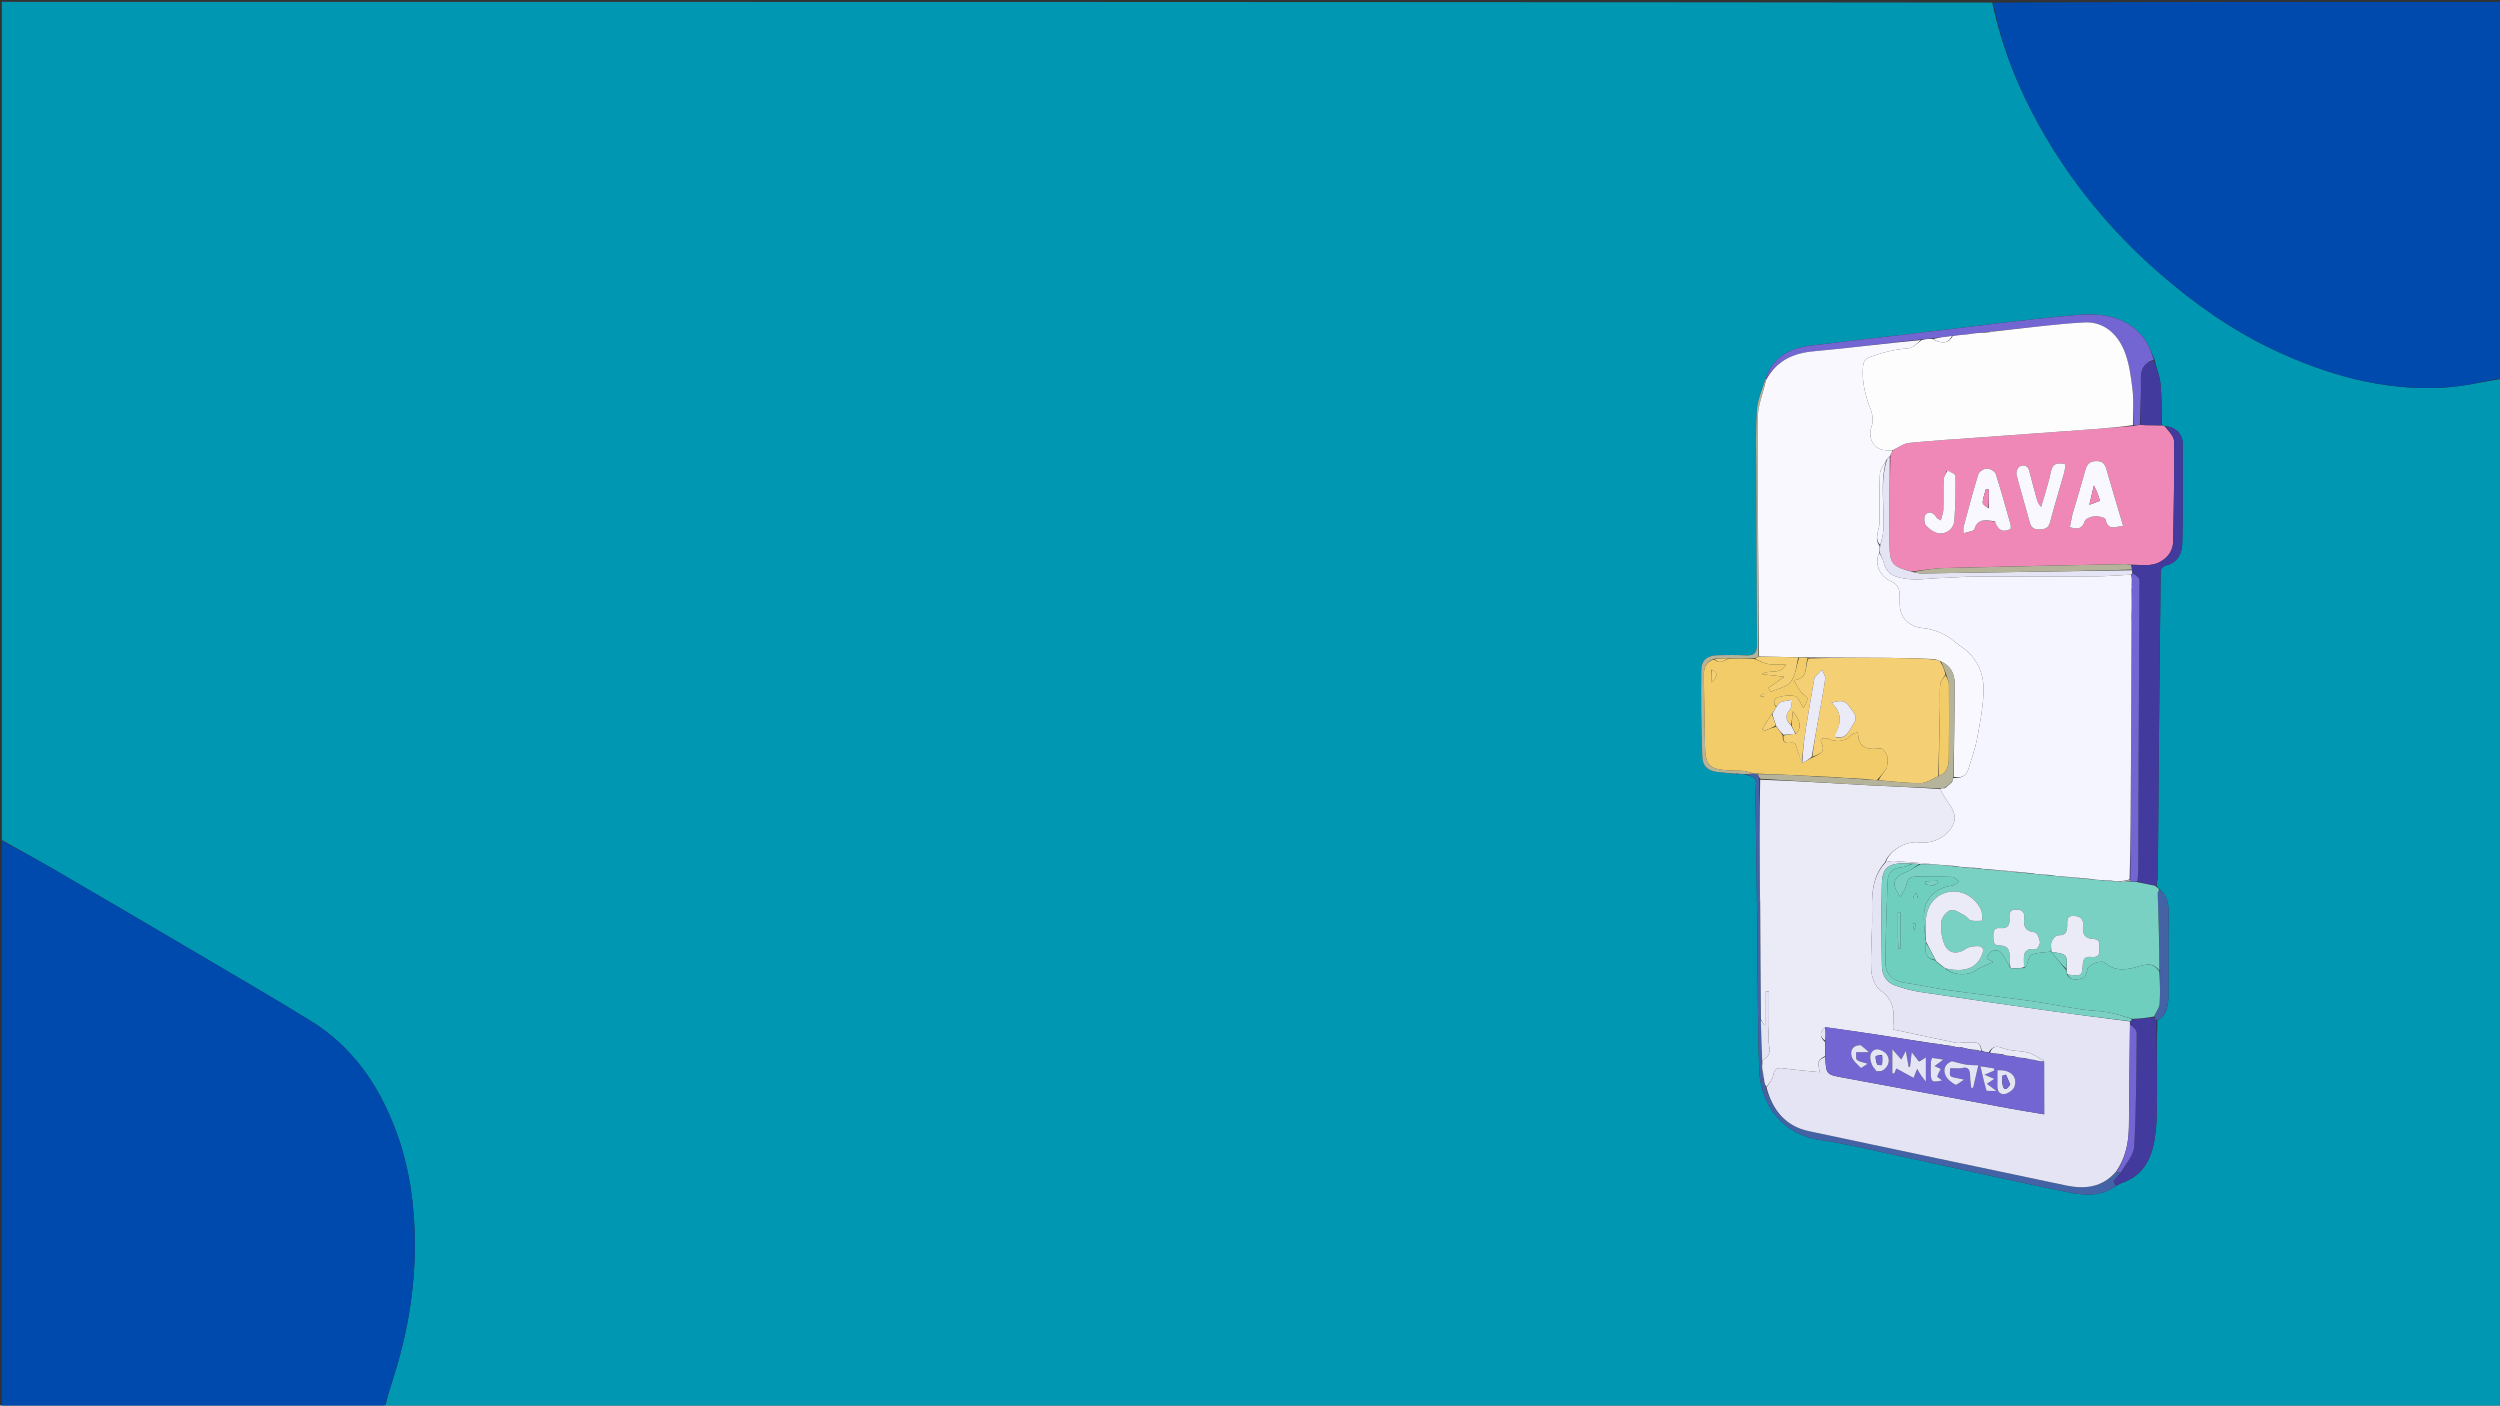 <svg version="1.1" id="Layer_1" xmlns="http://www.w3.org/2000/svg" xmlns:xlink="http://www.w3.org/1999/xlink" x="0px" y="0px"
	 width="100%" viewBox="0 0 1366 768" enable-background="new 0 0 1366 768" xml:space="preserve">
<rect x="0" y="0" width="1366" height="768" fill="#333333" stroke="none"/>
<path fill="#0097B2" opacity="1" stroke="none" 
	d="
M1,459 
	C1,306.374 1,153.748 1,1 
	C363.363,1 725.725,1 1088.559,1.407 
	C1093.733,25.734 1102.715,48.086 1114.573,69.244 
	C1131.737,99.87 1153.783,126.615 1180.315,149.623 
	C1199.26,166.051 1219.573,180.454 1242.358,191.168 
	C1271.701,204.967 1302.28,213.579 1334.987,211.79 
	C1345.714,211.204 1356.332,208.653 1367,207 
	C1367,394.288 1367,581.577 1367,769 
	C981.637,769 596.275,769 210.479,768.615 
	C211.709,762.996 213.366,757.76 215.035,752.527 
	C222.58,728.871 226.722,704.563 226.679,679.802 
	C226.642,658.767 223.802,637.922 216.403,618 
	C207.107,592.97 192.608,571.814 169.484,557.618 
	C149.478,545.337 129.185,533.522 108.957,521.605 
	C82.561,506.055 56.131,490.563 29.661,475.14 
	C20.189,469.62 10.558,464.372 1,459 
M1179.555,485.403 
	C1179.021,484.914 1178.486,484.425 1178.43,483.115 
	C1178.643,481.476 1179.028,479.839 1179.043,478.199 
	C1179.296,450.876 1179.481,423.552 1179.725,396.23 
	C1179.966,369.242 1180.248,342.255 1180.536,315.269 
	C1180.563,312.65 1180.129,309.798 1183.779,308.887 
	C1190.034,307.325 1192.284,302.212 1192.41,296.789 
	C1192.833,278.636 1192.792,260.468 1192.623,242.309 
	C1192.572,236.807 1188.297,233.046 1182.13,232.731 
	C1181.79,232.634 1181.45,232.537 1181.317,231.556 
	C1181.086,224.244 1181.216,216.896 1180.49,209.633 
	C1180.057,205.295 1178.283,201.091 1177.152,196.129 
	C1175.462,192.581 1174.266,188.673 1171.993,185.548 
	C1162.84,172.964 1148.924,170.892 1135.245,172.062 
	C1105.909,174.573 1076.704,178.609 1047.445,182.023 
	C1028.105,184.279 1008.756,186.463 989.428,188.828 
	C977.963,190.231 968.735,194.94 964.506,207.19 
	C962.937,212.736 960.394,218.214 960.005,223.841 
	C959.237,234.947 959.579,246.135 959.61,257.289 
	C959.697,288.767 959.809,320.245 960.05,351.722 
	C960.083,355.986 959.095,358.368 954.254,358.103 
	C949.106,357.821 943.93,357.881 938.772,358.005 
	C932.86,358.146 929.672,360.461 929.592,366.284 
	C929.379,381.921 929.578,397.576 930.127,413.206 
	C930.332,419.028 933.363,421.3 939.164,421.926 
	C942.309,422.266 945.465,422.506 948.688,423.006 
	C948.688,423.006 949.101,423.136 949.101,423.136 
	C949.101,423.136 949.381,422.823 950.401,422.802 
	C951.427,422.898 952.454,422.994 954.068,423.358 
	C956.569,424.115 959.563,424.294 959.455,428.058 
	C959.366,431.169 959.214,434.283 959.253,437.394 
	C959.54,460.539 959.89,483.683 960.178,506.828 
	C960.502,532.806 960.304,558.802 961.238,584.758 
	C961.944,604.385 974.872,620.236 994.714,622.936 
	C1006.549,624.547 1018.216,627.446 1029.925,629.923 
	C1043.914,632.882 1057.862,636.036 1071.838,639.057 
	C1090.689,643.13 1109.52,647.305 1128.419,651.142 
	C1137.927,653.073 1147.575,654.423 1156.732,647.65 
	C1156.895,647.535 1157.058,647.42 1157.507,647.401 
	C1157.758,647.184 1158.01,646.967 1159.085,646.467 
	C1170.734,642.691 1175.579,633.323 1177.302,622.428 
	C1178.667,613.79 1178.557,604.879 1178.617,596.085 
	C1178.704,583.283 1178.355,570.478 1178.799,557.555 
	C1184.02,554.549 1184.766,549.43 1184.804,544.186 
	C1184.914,529.06 1184.729,513.932 1184.914,498.807 
	C1184.976,493.731 1184.211,489.264 1179.555,485.403 
z"/>
<path fill="#004AAD" opacity="1" stroke="none" 
	d="
M1,459.469 
	C10.558,464.372 20.189,469.62 29.661,475.14 
	C56.131,490.563 82.561,506.055 108.957,521.605 
	C129.185,533.522 149.478,545.337 169.484,557.618 
	C192.608,571.814 207.107,592.97 216.403,618 
	C223.802,637.922 226.642,658.767 226.679,679.802 
	C226.722,704.563 222.58,728.871 215.035,752.527 
	C213.366,757.76 211.709,762.996 210.023,768.615 
	C140.392,769 70.784,769 1,769 
	C1,665.979 1,562.958 1,459.469 
z"/>
<path fill="#004AAD" opacity="1" stroke="none" 
	d="
M1367,206.531 
	C1356.332,208.653 1345.714,211.204 1334.987,211.79 
	C1302.28,213.579 1271.701,204.967 1242.358,191.168 
	C1219.573,180.454 1199.26,166.051 1180.315,149.623 
	C1153.783,126.615 1131.737,99.87 1114.573,69.244 
	C1102.715,48.086 1093.733,25.734 1089.015,1.407 
	C1181.583,1 1274.166,1 1367,1 
	C1367,69.354 1367,137.708 1367,206.531 
z"/>
<path fill="#F088B7" opacity="1" stroke="none" 
	d="
M1181.111,232.44 
	C1181.45,232.537 1181.79,232.634 1182.855,232.993 
	C1185.082,235.818 1187.855,238.368 1187.881,240.945 
	C1188.065,259.198 1187.779,277.458 1187.423,295.711 
	C1187.332,300.376 1185.22,303.965 1180.886,306.633 
	C1175.546,309.921 1170.009,308.475 1164.169,308.551 
	C1163.006,308.352 1162.178,308.213 1161.353,308.23 
	C1128.231,308.914 1095.108,309.533 1061.991,310.386 
	C1056.25,310.534 1050.535,311.685 1044.44,312.276 
	C1034.167,309.622 1032.564,308.234 1032.411,297.928 
	C1032.168,281.661 1032.602,265.383 1032.928,248.822 
	C1033.442,247.701 1033.777,246.869 1034.396,245.848 
	C1037.469,244.393 1040.175,242.293 1043.061,242.005 
	C1055.898,240.724 1068.787,239.951 1081.658,239.014 
	C1102.319,237.51 1122.982,236.037 1143.641,234.517 
	C1150.926,233.981 1158.203,233.345 1165.747,232.752 
	C1167.09,232.49 1168.169,232.231 1169.583,232.084 
	C1170.629,232.219 1171.339,232.243 1172.408,232.37 
	C1174.895,232.455 1177.022,232.436 1179.355,232.462 
	C1180.077,232.484 1180.594,232.462 1181.111,232.44 
M1132.203,281.691 
	C1131.8,283.765 1131.396,285.839 1130.968,288.036 
	C1134.977,289.319 1137.576,289.228 1139.092,284.807 
	C1139.578,283.39 1142.566,282.229 1144.498,282.076 
	C1146.507,281.918 1150.207,282.767 1150.436,283.787 
	C1151.87,290.188 1155.766,287.807 1160.075,287.271 
	C1156.942,276.73 1153.902,266.772 1151.054,256.76 
	C1150.19,253.725 1149.098,251.877 1145.388,251.942 
	C1141.578,252.008 1140.237,253.859 1139.345,257.115 
	C1137.163,265.078 1134.742,272.975 1132.203,281.691 
M1090.395,285.095 
	C1091.586,289.333 1093.913,291.32 1098.632,289.049 
	C1098.632,288.309 1098.814,287.458 1098.605,286.718 
	C1095.976,277.424 1093.447,268.094 1090.454,258.917 
	C1089.995,257.511 1087.312,256.013 1085.679,256.038 
	C1084.043,256.062 1081.424,257.625 1080.979,259.056 
	C1078.008,268.604 1075.491,278.293 1072.875,287.949 
	C1072.677,288.68 1072.849,289.512 1072.849,291.394 
	C1075.326,290.516 1078.447,290.264 1078.795,289.147 
	C1080.743,282.899 1085.375,284.277 1090.395,285.095 
M1117.004,271.328 
	C1116.417,273.214 1115.829,275.099 1115.242,276.984 
	C1113.645,275.244 1113.171,273.689 1112.746,272.12 
	C1111.412,267.196 1110.047,262.278 1108.794,257.333 
	C1107.996,254.185 1105.648,253.765 1103.455,254.926 
	C1102.376,255.497 1101.48,258.065 1101.818,259.394 
	C1104.037,268.099 1106.707,276.687 1109.026,285.368 
	C1109.813,288.315 1111.322,289.375 1114.33,289.289 
	C1117.292,289.204 1119.286,288.675 1120.171,285.323 
	C1122.549,276.315 1125.28,267.4 1127.814,258.432 
	C1128.239,256.925 1128.379,255.337 1128.66,253.73 
	C1123.96,252.466 1121.391,253.351 1120.529,258.017 
	C1119.746,262.259 1118.33,266.383 1117.004,271.328 
M1063.755,257.197 
	C1063.157,258.769 1062.107,260.323 1062.043,261.916 
	C1061.822,267.406 1062.059,272.913 1061.874,278.405 
	C1061.811,280.252 1061.007,282.075 1060.428,284.358 
	C1058.979,283.401 1058.413,283.227 1058.195,282.851 
	C1056.691,280.257 1054.206,279.031 1052.135,281.091 
	C1051.101,282.12 1051.267,285.983 1052.38,287.184 
	C1054.312,289.268 1057.374,291.419 1060.01,291.48 
	C1064.038,291.572 1067.512,288.723 1067.847,284.419 
	C1068.478,276.306 1068.569,268.138 1068.477,259.997 
	C1068.466,259 1065.953,258.031 1063.755,257.197 
z"/>
<path fill="#423A9C" opacity="1" stroke="none" 
	d="
M1164.505,308.683 
	C1170.009,308.475 1175.546,309.921 1180.886,306.633 
	C1185.22,303.965 1187.332,300.376 1187.423,295.711 
	C1187.779,277.458 1188.065,259.198 1187.881,240.945 
	C1187.855,238.368 1185.082,235.818 1183.377,233.084 
	C1188.297,233.046 1192.572,236.807 1192.623,242.309 
	C1192.792,260.468 1192.833,278.636 1192.41,296.789 
	C1192.284,302.212 1190.034,307.325 1183.779,308.887 
	C1180.129,309.798 1180.563,312.65 1180.536,315.269 
	C1180.248,342.255 1179.966,369.242 1179.725,396.23 
	C1179.481,423.552 1179.296,450.876 1179.043,478.199 
	C1179.028,479.839 1178.643,481.476 1178.151,483.55 
	C1177.871,483.985 1177.827,484.079 1177.454,483.973 
	C1173.957,483.236 1170.834,482.603 1167.829,481.6 
	C1168.083,479.42 1168.331,477.611 1168.338,475.8 
	C1168.417,456.992 1168.432,438.183 1168.512,419.374 
	C1168.653,385.721 1168.828,352.068 1168.974,318.415 
	C1168.978,317.588 1169.092,316.531 1168.654,315.981 
	C1167.726,314.816 1166.467,313.915 1165.216,312.571 
	C1164.992,312.018 1164.897,311.799 1164.845,311.218 
	C1164.76,310.132 1164.632,309.408 1164.505,308.683 
z"/>
<path fill="#7366D2" opacity="1" stroke="none" 
	d="
M1169.247,231.972 
	C1168.169,232.231 1167.09,232.49 1165.7,232.312 
	C1165.378,225.556 1165.948,219.168 1165.205,212.936 
	C1164.331,205.61 1163.358,197.983 1160.543,191.277 
	C1156.762,182.266 1149.311,175.644 1139.031,176.169 
	C1122.976,176.99 1106.996,179.274 1090.595,180.871 
	C1088.417,181.04 1086.627,181.276 1084.396,181.509 
	C1081.606,181.797 1079.258,182.086 1076.598,182.311 
	C1075.682,182.43 1075.078,182.615 1074.101,182.726 
	C1071.478,182.961 1069.23,183.27 1066.55,183.514 
	C1062.743,183.96 1059.37,184.473 1055.625,184.924 
	C1053.528,185.082 1051.803,185.3 1049.621,185.468 
	C1029.836,187.63 1010.539,190.196 991.168,191.925 
	C979.691,192.949 970.671,197.037 964.976,207.248 
	C964.909,207.091 964.783,206.774 964.783,206.774 
	C968.735,194.94 977.963,190.231 989.428,188.828 
	C1008.756,186.463 1028.105,184.279 1047.445,182.023 
	C1076.704,178.609 1105.909,174.573 1135.245,172.062 
	C1148.924,170.892 1162.84,172.964 1171.993,185.548 
	C1174.266,188.673 1175.462,192.581 1176.837,196.544 
	C1171.084,198.481 1169.656,202.2 1169.79,207.575 
	C1169.993,215.698 1169.465,223.839 1169.247,231.972 
z"/>
<path fill="#4463A6" opacity="1" stroke="none" 
	d="
M1156.213,647.946 
	C1147.575,654.423 1137.927,653.073 1128.419,651.142 
	C1109.52,647.305 1090.689,643.13 1071.838,639.057 
	C1057.862,636.036 1043.914,632.882 1029.925,629.923 
	C1018.216,627.446 1006.549,624.547 994.714,622.936 
	C974.872,620.236 961.944,604.385 961.238,584.758 
	C960.304,558.802 960.502,532.806 960.178,506.828 
	C959.89,483.683 959.54,460.539 959.253,437.394 
	C959.214,434.283 959.366,431.169 959.455,428.058 
	C959.563,424.294 956.569,424.115 954.139,423.149 
	C955.505,422.843 956.8,422.746 958.46,422.683 
	C959.315,422.719 959.803,422.719 960.452,422.976 
	C960.875,423.984 961.136,424.734 961.328,425.981 
	C961.366,446.616 961.473,466.754 961.472,487.161 
	C961.462,490.354 961.559,493.278 961.674,496.721 
	C961.858,517.171 962.023,537.103 962.11,557.494 
	C962.324,566.161 962.617,574.369 962.794,582.875 
	C962.807,583.793 962.935,584.412 963.012,585.402 
	C963.224,587.191 963.488,588.608 963.715,590.378 
	C964.081,591.827 964.484,592.923 964.875,594.395 
	C968.588,606.687 975.727,615.374 988.37,618.071 
	C1035.172,628.054 1082.017,637.83 1128.838,647.725 
	C1139.254,649.927 1148.677,648.782 1156.388,640.348 
	C1157.257,640.561 1157.881,640.718 1158.419,641.173 
	C1157.179,642.75 1155.833,643.917 1154.981,645.373 
	C1154.712,645.834 1155.765,647.067 1156.213,647.946 
z"/>
<path fill="#423A9C" opacity="1" stroke="none" 
	d="
M1156.472,647.798 
	C1155.765,647.067 1154.712,645.834 1154.981,645.373 
	C1155.833,643.917 1157.179,642.75 1158.716,640.967 
	C1161.539,635.826 1165.833,631.292 1166.099,626.533 
	C1167.252,605.844 1167.32,585.091 1167.473,564.358 
	C1167.486,562.648 1165.184,560.921 1163.905,558.935 
	C1163.844,558.487 1163.836,558.306 1164.076,557.996 
	C1164.543,557.576 1164.761,557.284 1165.362,556.983 
	C1169.428,556.561 1173.112,556.148 1176.987,555.968 
	C1177.516,556.692 1177.854,557.183 1178.192,557.674 
	C1178.355,570.478 1178.704,583.283 1178.617,596.085 
	C1178.557,604.879 1178.667,613.79 1177.302,622.428 
	C1175.579,633.323 1170.734,642.691 1158.562,646.576 
	C1157.766,646.892 1157.493,647.098 1157.221,647.305 
	C1157.058,647.42 1156.895,647.535 1156.472,647.798 
z"/>
<path fill="#B5B49B" opacity="1" stroke="none" 
	d="
M958.095,422.648 
	C956.8,422.746 955.505,422.843 953.846,423.016 
	C952.454,422.994 951.427,422.898 949.777,422.734 
	C948.951,422.609 948.772,422.651 948.615,422.792 
	C945.465,422.506 942.309,422.266 939.164,421.926 
	C933.363,421.3 930.332,419.028 930.127,413.206 
	C929.578,397.576 929.379,381.921 929.592,366.284 
	C929.672,360.461 932.86,358.146 938.772,358.005 
	C943.93,357.881 949.106,357.821 954.254,358.103 
	C959.095,358.368 960.083,355.986 960.05,351.722 
	C959.809,320.245 959.697,288.767 959.61,257.289 
	C959.579,246.135 959.237,234.947 960.005,223.841 
	C960.394,218.214 962.937,212.736 964.644,206.982 
	C964.783,206.774 964.909,207.091 964.912,207.514 
	C963.34,214.839 960.425,221.737 960.407,228.644 
	C960.294,272.005 960.825,315.368 960.857,358.862 
	C959.986,359.23 959.4,359.467 958.364,359.69 
	C953.711,359.728 949.509,359.78 944.954,359.687 
	C942.044,359.672 939.486,359.802 936.569,359.978 
	C931.823,361.588 930.93,365.234 930.977,369.231 
	C931.124,381.852 931.389,394.472 931.612,407.092 
	C931.811,418.32 933.735,420.334 944.979,420.976 
	C947.633,421.128 950.311,420.987 952.946,421.273 
	C954.692,421.462 956.38,422.171 958.095,422.648 
z"/>
<path fill="#423A9C" opacity="1" stroke="none" 
	d="
M1169.583,232.084 
	C1169.465,223.839 1169.993,215.698 1169.79,207.575 
	C1169.656,202.2 1171.084,198.481 1176.817,196.893 
	C1178.283,201.091 1180.057,205.295 1180.49,209.633 
	C1181.216,216.896 1181.086,224.244 1181.214,231.998 
	C1180.594,232.462 1180.077,232.484 1178.989,232.297 
	C1176.294,232.148 1174.171,232.207 1172.048,232.266 
	C1171.339,232.243 1170.629,232.219 1169.583,232.084 
z"/>
<path fill="#4463A6" opacity="1" stroke="none" 
	d="
M1178.495,557.615 
	C1177.854,557.183 1177.516,556.692 1177.168,555.658 
	C1178.149,552.879 1179.823,550.695 1179.994,548.398 
	C1180.423,542.632 1180.172,536.815 1180.272,530.554 
	C1179.881,516.12 1179.395,502.152 1178.989,488.181 
	C1178.968,487.47 1179.626,486.739 1179.981,486.001 
	C1179.994,485.985 1180.015,485.951 1180.015,485.951 
	C1184.211,489.264 1184.976,493.731 1184.914,498.807 
	C1184.729,513.932 1184.914,529.06 1184.804,544.186 
	C1184.766,549.43 1184.02,554.549 1178.495,557.615 
z"/>
<path fill="#4463A6" opacity="1" stroke="none" 
	d="
M1177.827,484.079 
	C1177.827,484.079 1177.871,483.985 1177.912,483.96 
	C1178.486,484.425 1179.021,484.914 1179.785,485.677 
	C1180.015,485.951 1179.994,485.985 1179.713,485.88 
	C1178.896,485.209 1178.362,484.644 1177.827,484.079 
z"/>
<path fill="#4463A6" opacity="1" stroke="none" 
	d="
M1157.364,647.353 
	C1157.493,647.098 1157.766,646.892 1158.15,646.718 
	C1158.01,646.967 1157.758,647.184 1157.364,647.353 
z"/>
<path fill="#4463A6" opacity="1" stroke="none" 
	d="
M948.652,422.899 
	C948.772,422.651 948.951,422.609 949.267,422.745 
	C949.381,422.823 949.101,423.136 949.101,423.136 
	C949.101,423.136 948.688,423.006 948.652,422.899 
z"/>
<path fill="#F9F8FE" opacity="1" stroke="none" 
	d="
M961.143,358.731 
	C960.825,315.368 960.294,272.005 960.407,228.644 
	C960.425,221.737 963.34,214.839 964.979,207.67 
	C970.671,197.037 979.691,192.949 991.168,191.925 
	C1010.539,190.196 1029.836,187.63 1049.48,185.822 
	C1047.489,187.651 1045.261,190.115 1042.858,190.301 
	C1035.848,190.844 1029.232,192.382 1022.634,194.763 
	C1019.664,195.834 1018.265,196.946 1017.968,200.119 
	C1017.173,208.61 1019.299,216.425 1022.307,224.248 
	C1023.329,226.905 1023.524,230.513 1022.598,233.161 
	C1020.282,239.778 1024.215,246.212 1031.117,246.027 
	C1032.115,246 1033.114,246.032 1034.112,246.037 
	C1033.777,246.869 1033.442,247.701 1032.753,249.008 
	C1031.949,250.013 1031.499,250.543 1030.722,251.207 
	C1029.266,253.94 1027.288,256.496 1027.162,259.141 
	C1026.741,267.95 1027.032,276.791 1026.954,285.619 
	C1026.917,289.766 1023.772,293.928 1027.052,298.445 
	C1027.058,299.882 1027.061,300.927 1026.793,302.219 
	C1024.033,307.571 1026.808,314.796 1033.025,317.501 
	C1037.026,319.243 1038.034,321.954 1037.993,325.725 
	C1037.975,327.391 1037.953,329.06 1038.032,330.724 
	C1038.375,337.935 1043.291,342.414 1050.4,343.134 
	C1054.402,343.539 1058.504,344.812 1062.127,346.582 
	C1065.632,348.294 1068.524,351.225 1071.784,353.478 
	C1080.495,359.495 1084.203,368.246 1083.81,378.299 
	C1083.475,386.884 1081.827,395.462 1080.218,403.94 
	C1079.182,409.397 1077.161,414.666 1075.592,420.022 
	C1074.387,424.136 1071.45,425.356 1067.49,424.469 
	C1067.681,407.109 1067.998,390.183 1068.006,373.256 
	C1068.008,367.99 1065.777,363.601 1059.899,361.139 
	C1058.798,360.798 1058.361,360.654 1057.841,360.365 
	C1056.599,360.17 1055.439,360.12 1053.735,359.99 
	C1046.081,359.753 1038.97,359.505 1031.859,359.455 
	C1017.312,359.353 1002.764,359.356 987.851,359.235 
	C985.998,359.189 984.51,359.224 982.56,359.165 
	C975.113,358.958 968.128,358.844 961.143,358.731 
z"/>
<path fill="#FEFDFE" opacity="1" stroke="none" 
	d="
M1034.396,245.848 
	C1033.114,246.032 1032.115,246 1031.117,246.027 
	C1024.215,246.212 1020.282,239.778 1022.598,233.161 
	C1023.524,230.513 1023.329,226.905 1022.307,224.248 
	C1019.299,216.425 1017.173,208.61 1017.968,200.119 
	C1018.265,196.946 1019.664,195.834 1022.634,194.763 
	C1029.232,192.382 1035.848,190.844 1042.858,190.301 
	C1045.261,190.115 1047.489,187.651 1049.937,185.873 
	C1051.803,185.3 1053.528,185.082 1055.839,185.224 
	C1060.454,187.603 1064.247,188.377 1066.982,183.58 
	C1069.23,183.27 1071.478,182.961 1074.418,182.748 
	C1075.71,182.688 1076.31,182.532 1076.91,182.375 
	C1079.258,182.086 1081.606,181.797 1084.689,181.744 
	C1087.277,181.633 1089.131,181.285 1090.984,180.938 
	C1106.996,179.274 1122.976,176.99 1139.031,176.169 
	C1149.311,175.644 1156.762,182.266 1160.543,191.277 
	C1163.358,197.983 1164.331,205.61 1165.205,212.936 
	C1165.948,219.168 1165.378,225.556 1165.436,232.315 
	C1158.203,233.345 1150.926,233.981 1143.641,234.517 
	C1122.982,236.037 1102.319,237.51 1081.658,239.014 
	C1068.787,239.951 1055.898,240.724 1043.061,242.005 
	C1040.175,242.293 1037.469,244.393 1034.396,245.848 
z"/>
<path fill="#E4E4F4" opacity="1" stroke="none" 
	d="
M1027.064,301.972 
	C1027.061,300.927 1027.058,299.882 1027.353,298.21 
	C1028.103,295.222 1028.796,292.877 1028.969,290.494 
	C1029.926,277.369 1026.968,264.038 1031.049,251.072 
	C1031.499,250.543 1031.949,250.013 1032.575,249.297 
	C1032.602,265.383 1032.168,281.661 1032.411,297.928 
	C1032.564,308.234 1034.167,309.622 1044.826,312.459 
	C1047.058,312.948 1048.537,313.356 1050.012,313.337 
	C1065.987,313.133 1081.96,312.857 1097.935,312.609 
	C1120.224,312.262 1142.512,311.923 1164.801,311.581 
	C1164.897,311.799 1164.992,312.018 1165.051,312.844 
	C1164.92,313.643 1164.826,313.834 1164.357,314.008 
	C1157.86,314.312 1151.74,314.879 1145.616,314.914 
	C1123.298,315.043 1100.979,314.941 1078.66,315.048 
	C1072.945,315.075 1067.234,315.648 1061.516,315.799 
	C1053.466,316.011 1045.527,317.687 1037.322,315.427 
	C1032.219,314.022 1030.16,311.343 1029.082,306.792 
	C1028.686,305.12 1027.752,303.575 1027.064,301.972 
z"/>
<path fill="#F9F8FE" opacity="1" stroke="none" 
	d="
M1132.31,281.295 
	C1134.742,272.975 1137.163,265.078 1139.345,257.115 
	C1140.237,253.859 1141.578,252.008 1145.388,251.942 
	C1149.098,251.877 1150.19,253.725 1151.054,256.76 
	C1153.902,266.772 1156.942,276.73 1160.075,287.271 
	C1155.766,287.807 1151.87,290.188 1150.436,283.787 
	C1150.207,282.767 1146.507,281.918 1144.498,282.076 
	C1142.566,282.229 1139.578,283.39 1139.092,284.807 
	C1137.576,289.228 1134.977,289.319 1130.968,288.036 
	C1131.396,285.839 1131.8,283.765 1132.31,281.295 
M1144.066,265.366 
	C1143.376,268.312 1142.686,271.258 1141.619,275.817 
	C1144.657,274.644 1147.436,273.71 1147.396,273.565 
	C1146.561,270.586 1145.406,267.696 1144.066,265.366 
z"/>
<path fill="#F9F8FE" opacity="1" stroke="none" 
	d="
M1090.076,284.852 
	C1085.375,284.277 1080.743,282.899 1078.795,289.147 
	C1078.447,290.264 1075.326,290.516 1072.849,291.394 
	C1072.849,289.512 1072.677,288.68 1072.875,287.949 
	C1075.491,278.293 1078.008,268.604 1080.979,259.056 
	C1081.424,257.625 1084.043,256.062 1085.679,256.038 
	C1087.312,256.013 1089.995,257.511 1090.454,258.917 
	C1093.447,268.094 1095.976,277.424 1098.605,286.718 
	C1098.814,287.458 1098.632,288.309 1098.632,289.049 
	C1093.913,291.32 1091.586,289.333 1090.076,284.852 
M1086.733,277.741 
	C1086.733,274.296 1086.733,270.85 1086.733,267.404 
	C1086.167,267.408 1085.6,267.412 1085.033,267.416 
	C1084.412,269.796 1083.428,272.162 1083.338,274.562 
	C1083.298,275.624 1085.069,276.753 1086.733,277.741 
z"/>
<path fill="#F9F8FE" opacity="1" stroke="none" 
	d="
M1117.099,270.944 
	C1118.33,266.383 1119.746,262.259 1120.529,258.017 
	C1121.391,253.351 1123.96,252.466 1128.66,253.73 
	C1128.379,255.337 1128.239,256.925 1127.814,258.432 
	C1125.28,267.4 1122.549,276.315 1120.171,285.323 
	C1119.286,288.675 1117.292,289.204 1114.33,289.289 
	C1111.322,289.375 1109.813,288.315 1109.026,285.368 
	C1106.707,276.687 1104.037,268.099 1101.818,259.394 
	C1101.48,258.065 1102.376,255.497 1103.455,254.926 
	C1105.648,253.765 1107.996,254.185 1108.794,257.333 
	C1110.047,262.278 1111.412,267.196 1112.746,272.12 
	C1113.171,273.689 1113.645,275.244 1115.242,276.984 
	C1115.829,275.099 1116.417,273.214 1117.099,270.944 
z"/>
<path fill="#B5B49B" opacity="1" stroke="none" 
	d="
M1164.845,311.218 
	C1142.512,311.923 1120.224,312.262 1097.935,312.609 
	C1081.96,312.857 1065.987,313.133 1050.012,313.337 
	C1048.537,313.356 1047.058,312.948 1045.195,312.555 
	C1050.535,311.685 1056.25,310.534 1061.991,310.386 
	C1095.108,309.533 1128.231,308.914 1161.353,308.23 
	C1162.178,308.213 1163.006,308.352 1164.169,308.551 
	C1164.632,309.408 1164.76,310.132 1164.845,311.218 
z"/>
<path fill="#F9F8FE" opacity="1" stroke="none" 
	d="
M1064.178,257.123 
	C1065.953,258.031 1068.466,259 1068.477,259.997 
	C1068.569,268.138 1068.478,276.306 1067.847,284.419 
	C1067.512,288.723 1064.038,291.572 1060.01,291.48 
	C1057.374,291.419 1054.312,289.268 1052.38,287.184 
	C1051.267,285.983 1051.101,282.12 1052.135,281.091 
	C1054.206,279.031 1056.691,280.257 1058.195,282.851 
	C1058.413,283.227 1058.979,283.401 1060.428,284.358 
	C1061.007,282.075 1061.811,280.252 1061.874,278.405 
	C1062.059,272.913 1061.822,267.406 1062.043,261.916 
	C1062.107,260.323 1063.157,258.769 1064.178,257.123 
z"/>
<path fill="#7366D2" opacity="1" stroke="none" 
	d="
M1172.408,232.37 
	C1174.171,232.207 1176.294,232.148 1178.783,232.253 
	C1177.022,232.436 1174.895,232.455 1172.408,232.37 
z"/>
<path fill="#79D1C4" opacity="1" stroke="none" 
	d="
M1177.454,483.973 
	C1178.362,484.644 1178.896,485.209 1179.7,485.895 
	C1179.626,486.739 1178.968,487.47 1178.989,488.181 
	C1179.395,502.152 1179.881,516.12 1179.962,530.395 
	C1176.983,526.633 1174.169,526.408 1169.304,527.843 
	C1163.193,529.646 1156.174,531.389 1150.138,526.123 
	C1147.993,524.251 1141.158,527.059 1140.613,529.432 
	C1140.191,531.269 1139.362,534.125 1138.157,534.448 
	C1135.184,535.245 1131.509,536.32 1129.799,532.479 
	C1137.465,533.4 1137.638,533.411 1138.059,526.675 
	C1138.281,523.121 1140.114,522.58 1142.998,522.898 
	C1145.639,523.189 1147.271,522.106 1147.068,519.288 
	C1146.893,516.856 1148.16,513.252 1144.062,513.1 
	C1139.086,512.915 1137.729,510.324 1138.18,505.998 
	C1138.581,502.154 1136.802,500.581 1133.056,500.453 
	C1128.939,500.313 1129.602,503.316 1129.545,505.62 
	C1129.458,509.139 1128.616,511.283 1124.368,511.053 
	C1123.257,510.993 1121.512,513.131 1120.974,514.596 
	C1120.381,516.207 1120.845,518.206 1120.515,519.964 
	C1116.693,520.445 1112.978,520.463 1109.82,521.799 
	C1108.414,522.394 1108.188,525.669 1107.299,527.671 
	C1107.063,528.201 1106.354,528.521 1105.88,528.487 
	C1106.133,523.585 1104.087,517.595 1112.489,518.688 
	C1113.075,518.765 1114.803,515.94 1114.621,514.659 
	C1114.349,512.738 1113,509.533 1111.856,509.419 
	C1106.665,508.903 1105.523,506.163 1106.034,501.649 
	C1106.369,498.68 1105.133,497.027 1101.815,496.954 
	C1098.104,496.872 1097.721,499.15 1097.95,501.838 
	C1098.275,505.668 1096.816,507.489 1092.851,507.096 
	C1089.962,506.81 1089.07,508.458 1089.15,511.063 
	C1089.226,513.533 1088.644,516.567 1092.362,516.6 
	C1097.543,516.647 1098.291,519.644 1097.984,523.829 
	C1097.865,525.459 1098.227,527.125 1098.034,528.627 
	C1097.111,527.015 1096.733,525.413 1095.884,524.119 
	C1094.733,522.364 1093.464,519.853 1091.809,519.447 
	C1089.023,518.764 1086.351,520.116 1085.527,523.815 
	C1086.99,524.562 1088.317,525.24 1089.156,525.668 
	C1085.978,527.124 1082.492,528.123 1079.73,530.123 
	C1075.443,533.229 1066.97,533.074 1063.395,529.202 
	C1073.731,531.489 1080.114,528.902 1083.003,521.581 
	C1084.129,518.728 1083.585,516.872 1080.297,516.947 
	C1078.292,516.992 1075.929,517.217 1074.377,518.296 
	C1069.636,521.593 1064.779,521.281 1062.485,516.062 
	C1060.847,512.335 1060.325,507.724 1060.723,503.646 
	C1060.955,501.275 1063.647,497.911 1065.855,497.319 
	C1068.013,496.74 1071.03,498.983 1073.537,500.25 
	C1074.805,500.89 1075.653,502.64 1076.918,502.943 
	C1078.899,503.417 1081.072,503.09 1083.164,503.103 
	C1082.943,501.079 1083.217,498.829 1082.415,497.07 
	C1079.308,490.26 1072.084,486.234 1065.48,487.234 
	C1058.618,488.273 1053.579,493.269 1052.458,501.049 
	C1051.849,505.277 1052.275,509.653 1052.019,513.646 
	C1051.624,508.278 1050.837,503.157 1051.4,498.19 
	C1052.314,490.124 1058.457,484.932 1066.636,483.886 
	C1068.008,483.711 1069.24,482.445 1070.537,481.683 
	C1069.198,480.798 1067.889,479.208 1066.514,479.15 
	C1060.044,478.874 1053.554,479.091 1047.074,478.98 
	C1043.856,478.926 1042.313,480.207 1041.663,483.452 
	C1041.228,485.619 1039.703,487.566 1038.455,490.025 
	C1033.241,483.522 1034.42,479.371 1040.819,476.843 
	C1043.692,475.708 1046.26,473.801 1049.378,472.187 
	C1052.829,472.206 1055.867,472.282 1059.329,472.479 
	C1060.902,472.681 1062.052,472.763 1063.52,473.002 
	C1065.504,473.222 1067.172,473.285 1069.266,473.462 
	C1070.571,473.627 1071.45,473.678 1072.651,473.919 
	C1075.934,474.296 1078.893,474.484 1082.254,474.736 
	C1083.195,474.802 1083.736,474.803 1084.605,474.984 
	C1093.561,475.899 1102.19,476.632 1111.241,477.446 
	C1112.238,477.571 1112.81,477.615 1113.723,477.792 
	C1116.317,478.047 1118.571,478.169 1121.258,478.437 
	C1123.205,478.676 1124.72,478.768 1126.58,479.014 
	C1131.926,479.558 1136.927,479.949 1142.366,480.447 
	C1144.604,480.665 1146.404,480.777 1148.521,481.037 
	C1150.499,481.241 1152.16,481.295 1154.26,481.438 
	C1155.593,481.576 1156.486,481.626 1157.674,481.842 
	C1160.054,481.853 1162.139,481.699 1164.569,481.646 
	C1165.846,481.821 1166.779,481.896 1167.711,481.971 
	C1170.834,482.603 1173.957,483.236 1177.454,483.973 
M1151.476,521.507 
	C1151.476,521.507 1151.513,521.495 1151.476,521.507 
z"/>
<path fill="#7366D2" opacity="1" stroke="none" 
	d="
M1167.829,481.6 
	C1166.779,481.896 1165.846,481.821 1164.517,481.494 
	C1164.121,481.242 1163.932,480.974 1164.009,480.513 
	C1164.171,459.605 1164.254,439.158 1164.342,418.711 
	C1164.451,393.115 1164.564,367.518 1164.768,341.527 
	C1164.803,339.786 1164.744,338.44 1164.749,336.635 
	C1164.783,333.097 1164.752,330.018 1164.816,326.54 
	C1164.853,324.789 1164.795,323.435 1164.796,321.729 
	C1164.818,320.904 1164.782,320.431 1164.805,319.732 
	C1164.865,319.506 1164.761,319.051 1164.83,318.636 
	C1164.844,316.822 1164.788,315.424 1164.733,314.026 
	C1164.826,313.834 1164.92,313.643 1165.178,313.179 
	C1166.467,313.915 1167.726,314.816 1168.654,315.981 
	C1169.092,316.531 1168.978,317.588 1168.974,318.415 
	C1168.828,352.068 1168.653,385.721 1168.512,419.374 
	C1168.432,438.183 1168.417,456.992 1168.338,475.8 
	C1168.331,477.611 1168.083,479.42 1167.829,481.6 
z"/>
<path fill="#F9F8FE" opacity="1" stroke="none" 
	d="
M1066.55,183.514 
	C1064.247,188.377 1060.454,187.603 1056.21,185.285 
	C1059.37,184.473 1062.743,183.96 1066.55,183.514 
z"/>
<path fill="#EBEBF8" opacity="1" stroke="none" 
	d="
M1090.595,180.871 
	C1089.131,181.285 1087.277,181.633 1085.13,181.746 
	C1086.627,181.276 1088.417,181.04 1090.595,180.871 
z"/>
<path fill="#EBEBF8" opacity="1" stroke="none" 
	d="
M1076.598,182.311 
	C1076.31,182.532 1075.71,182.688 1074.793,182.822 
	C1075.078,182.615 1075.682,182.43 1076.598,182.311 
z"/>
<path fill="#E4E4F4" opacity="1" stroke="none" 
	d="
M1058.906,472.358 
	C1055.867,472.282 1052.829,472.206 1048.992,472.081 
	C1047.128,472.01 1046.063,471.988 1044.549,471.859 
	C1032.395,471.035 1028.469,473.474 1028.256,482.842 
	C1027.917,497.809 1028.04,512.791 1028.269,527.763 
	C1028.344,532.721 1030.693,536.873 1035.729,538.544 
	C1039.974,539.954 1044.323,541.269 1048.731,541.935 
	C1072.905,545.59 1097.102,549.098 1121.31,552.519 
	C1135.464,554.52 1149.654,556.265 1163.828,558.124 
	C1163.836,558.306 1163.844,558.487 1163.793,559.358 
	C1163.567,578.475 1163.392,596.902 1163.237,615.33 
	C1163.161,624.306 1161.404,632.794 1156.142,640.291 
	C1148.677,648.782 1139.254,649.927 1128.838,647.725 
	C1082.017,637.83 1035.172,628.054 988.37,618.071 
	C975.727,615.374 968.588,606.687 965.205,594.252 
	C966.704,591.703 968.482,589.784 968.875,587.614 
	C969.495,584.203 970.815,583.226 974.225,583.705 
	C980.852,584.636 987.539,585.145 994.316,585.841 
	C992.998,579.621 992.998,579.621 997.288,577.459 
	C997.809,587.18 997.822,587.108 1007.156,588.827 
	C1037.63,594.44 1068.09,600.125 1098.563,605.745 
	C1104.55,606.849 1110.568,607.786 1116.941,608.863 
	C1116.941,598.703 1116.941,589.439 1116.875,579.818 
	C1113.899,577.976 1111.133,575.956 1108.047,575.134 
	C1103.649,573.963 1098.734,574.402 1094.569,572.788 
	C1090.805,571.33 1088.719,571.582 1086.6,575.091 
	C1085.006,574.862 1083.788,574.595 1082.722,574.056 
	C1082.256,568.209 1077.917,569.766 1074.6,569.565 
	C1072.652,569.448 1070.596,570.15 1068.732,569.773 
	C1057.266,567.457 1045.842,564.938 1034.439,562.493 
	C1034.439,560.764 1034.381,560.108 1034.447,559.464 
	C1035.191,552.239 1034.463,546.054 1027.544,541.202 
	C1024.596,539.134 1022.613,533.915 1022.431,530.023 
	C1021.958,519.933 1023.08,509.779 1022.904,499.662 
	C1022.726,489.405 1022.609,479.372 1030.429,471.049 
	C1032.148,470.805 1033.461,470.346 1034.735,470.436 
	C1042.797,471.009 1050.85,471.704 1058.906,472.358 
z"/>
<path fill="#EBEBF8" opacity="1" stroke="none" 
	d="
M1030.004,471.088 
	C1022.609,479.372 1022.726,489.405 1022.904,499.662 
	C1023.08,509.779 1021.958,519.933 1022.431,530.023 
	C1022.613,533.915 1024.596,539.134 1027.544,541.202 
	C1034.463,546.054 1035.191,552.239 1034.447,559.464 
	C1034.381,560.108 1034.439,560.764 1034.439,562.493 
	C1045.842,564.938 1057.266,567.457 1068.732,569.773 
	C1070.596,570.15 1072.652,569.448 1074.6,569.565 
	C1077.917,569.766 1082.256,568.209 1082.447,574.093 
	C1081.676,574.284 1081.332,574.165 1080.826,573.79 
	C1079.241,573.423 1077.818,573.312 1076.075,573.265 
	C1074.366,572.937 1072.975,572.547 1071.066,572.145 
	C1070.203,572.13 1069.858,572.126 1069.248,572.164 
	C1068.642,572.108 1068.302,572.01 1067.638,571.754 
	C1066.36,571.439 1065.406,571.283 1064.095,571.203 
	C1062.785,571.103 1061.833,570.926 1060.571,570.606 
	C1059.121,570.333 1057.981,570.204 1056.42,570.112 
	C1046.046,568.568 1036.101,566.947 1026.141,565.416 
	C1016.624,563.954 1007.092,562.587 997.214,561.317 
	C994.09,564.077 994.2,566.586 997.254,569.422 
	C997.292,572.25 997.232,574.64 997.172,577.03 
	C992.998,579.621 992.998,579.621 994.316,585.841 
	C987.539,585.145 980.852,584.636 974.225,583.705 
	C970.815,583.226 969.495,584.203 968.875,587.614 
	C968.482,589.784 966.704,591.703 965.217,593.877 
	C964.484,592.923 964.081,591.827 963.896,590.017 
	C963.764,587.88 963.414,586.456 963.063,585.032 
	C962.935,584.412 962.807,583.793 962.816,582.479 
	C963.106,580.805 962.938,579.212 963.459,578.94 
	C968.547,576.288 966.546,572.059 966.234,568.082 
	C966.042,565.631 966.521,563.134 966.542,560.657 
	C966.595,554.34 966.56,548.023 966.56,541.706 
	C965.992,541.7 965.425,541.694 964.857,541.689 
	C964.857,547.651 964.857,553.612 964.857,559.574 
	C964.434,559.579 964.011,559.583 963.587,559.587 
	C963.121,558.736 962.655,557.885 962.189,557.034 
	C962.023,537.103 961.858,517.171 961.778,496.38 
	C961.769,492.644 961.675,489.768 961.58,486.892 
	C961.473,466.754 961.366,446.616 961.758,426.012 
	C981.368,426.701 1000.474,427.94 1019.59,428.981 
	C1033.039,429.714 1046.502,430.177 1060.015,431.136 
	C1061.274,433.441 1062.414,435.412 1063.691,437.29 
	C1066.517,441.446 1069.723,445.609 1067.038,450.954 
	C1063.846,457.306 1055.908,461.213 1048.87,460.286 
	C1041.569,459.324 1032.405,464.57 1030.004,471.088 
M964.46,581.037 
	C964.46,581.037 964.463,580.991 964.46,581.037 
z"/>
<path fill="#F2CC69" opacity="1" stroke="none" 
	d="
M983.022,359.259 
	C984.51,359.224 985.998,359.189 987.788,359.687 
	C985.907,363.986 988.559,370.539 980.099,371.743 
	C981.624,374.226 982.721,376.323 984.124,378.19 
	C985.13,379.529 987.594,380.605 987.548,381.72 
	C987.465,383.693 985.967,385.607 985.349,386.929 
	C983.626,384.222 982.688,380.926 980.945,380.423 
	C978.092,379.599 974.579,380.117 971.601,380.967 
	C969.208,381.65 968.587,383.923 970.493,386.448 
	C969.737,387.885 969.054,388.998 968.034,390.228 
	C966.085,393.017 964.473,395.69 962.86,398.363 
	C963.305,398.665 963.75,398.966 964.195,399.268 
	C966.242,398.447 968.29,397.626 970.584,397.003 
	C971.923,398.637 973.016,400.072 974.105,401.883 
	C973.772,409.336 980.561,403.542 981.267,407.164 
	C982.301,410.375 983.334,413.587 984.732,416.817 
	C986.712,415.883 988.328,414.93 990.292,413.916 
	C993.781,412.069 997.933,411.358 995.139,405.656 
	C993.869,403.065 997.313,402.981 999.126,403.74 
	C1003.977,405.771 1008.15,405.243 1011.865,401.361 
	C1012.444,400.756 1013.586,400.689 1015.219,400.104 
	C1015.111,407.96 1019.635,409.751 1026.046,409.06 
	C1027.006,408.956 1028.441,408.932 1028.913,409.494 
	C1030.016,410.81 1031.147,412.436 1031.379,414.063 
	C1031.669,416.09 1031.065,418.244 1030.916,419.677 
	C1029.174,422.012 1027.599,424.122 1025.581,426.236 
	C1023.076,426.119 1021.014,426 1018.723,425.639 
	C1016.595,425.338 1014.697,425.278 1012.359,425.247 
	C1009.256,425.147 1006.592,425.018 1003.566,424.728 
	C999.707,424.406 996.211,424.245 992.272,424.137 
	C987.717,423.963 983.606,423.704 979.491,423.517 
	C973.092,423.225 966.691,422.982 960.291,422.719 
	C959.803,422.719 959.315,422.719 958.46,422.683 
	C956.38,422.171 954.692,421.462 952.946,421.273 
	C950.311,420.987 947.633,421.128 944.979,420.976 
	C933.735,420.334 931.811,418.32 931.612,407.092 
	C931.389,394.472 931.124,381.852 930.977,369.231 
	C930.93,365.234 931.823,361.588 936.636,360.263 
	C940.088,363.682 942.548,359.93 945.306,359.833 
	C949.509,359.78 953.711,359.728 958.598,360.014 
	C961.646,361.232 963.949,362.538 966.389,362.885 
	C969.491,363.327 972.704,362.992 975.869,362.992 
	C972.877,369.095 967.372,365.5 962.648,368.343 
	C967.058,368.861 970.494,369.264 974.964,369.789 
	C971.264,372.364 968.761,374.106 966.258,375.849 
	C966.666,376.561 967.074,377.273 967.482,377.985 
	C971.212,376.29 976.156,375.53 978.363,372.663 
	C981.101,369.107 981.572,363.806 983.022,359.259 
M934.909,365.932 
	C935.023,367.872 935.136,369.811 935.317,372.887 
	C938.46,369.437 939.146,367.453 934.909,365.932 
M961.621,380.294 
	C962.331,380.431 963.041,380.567 963.751,380.703 
	C963.802,380.127 963.853,379.55 963.903,378.974 
	C963.163,379.244 962.422,379.514 961.621,380.294 
z"/>
<path fill="#B5B49B" opacity="1" stroke="none" 
	d="
M1018.952,425.88 
	C1021.014,426 1023.076,426.119 1025.989,426.301 
	C1034.397,426.945 1041.96,427.988 1049.509,427.892 
	C1052.725,427.851 1055.911,425.429 1059.444,423.992 
	C1064.445,421.862 1064.791,417.581 1064.84,413.446 
	C1064.997,400.229 1064.983,387.009 1064.877,373.792 
	C1064.863,372.12 1063.907,370.456 1063.38,368.421 
	C1062.436,365.815 1061.499,363.575 1060.562,361.335 
	C1065.777,363.601 1068.008,367.99 1068.006,373.256 
	C1067.998,390.183 1067.681,407.109 1067.3,424.644 
	C1066.963,425.912 1066.808,426.572 1066.322,427.342 
	C1064.806,428.57 1063.623,429.688 1062.137,430.717 
	C1061.209,430.672 1060.584,430.716 1059.958,430.76 
	C1046.502,430.177 1033.039,429.714 1019.59,428.981 
	C1000.474,427.94 981.368,426.701 961.828,425.516 
	C961.136,424.734 960.875,423.984 960.452,422.976 
	C966.691,422.982 973.092,423.225 979.491,423.517 
	C983.606,423.704 987.717,423.963 992.668,424.31 
	C996.979,424.584 1000.454,424.736 1003.928,424.889 
	C1006.592,425.018 1009.256,425.147 1012.722,425.4 
	C1015.334,425.643 1017.143,425.761 1018.952,425.88 
z"/>
<path fill="#7366D2" opacity="1" stroke="none" 
	d="
M1156.388,640.348 
	C1161.404,632.794 1163.161,624.306 1163.237,615.33 
	C1163.392,596.902 1163.567,578.475 1163.846,559.625 
	C1165.184,560.921 1167.486,562.648 1167.473,564.358 
	C1167.32,585.091 1167.252,605.844 1166.099,626.533 
	C1165.833,631.292 1161.539,635.826 1158.802,640.669 
	C1157.881,640.718 1157.257,640.561 1156.388,640.348 
z"/>
<path fill="#E4E4F4" opacity="1" stroke="none" 
	d="
M962.11,557.494 
	C962.655,557.885 963.121,558.736 963.587,559.587 
	C964.011,559.583 964.434,559.579 964.857,559.574 
	C964.857,553.612 964.857,547.651 964.857,541.689 
	C965.425,541.694 965.992,541.7 966.56,541.706 
	C966.56,548.023 966.595,554.34 966.542,560.657 
	C966.521,563.134 966.042,565.631 966.234,568.082 
	C966.546,572.059 968.547,576.288 963.459,578.94 
	C962.938,579.212 963.106,580.805 962.932,582.18 
	C962.617,574.369 962.324,566.161 962.11,557.494 
M963.531,572.007 
	C963.531,572.007 963.489,572.021 963.531,572.007 
z"/>
<path fill="#B5B49B" opacity="1" stroke="none" 
	d="
M961.472,487.161 
	C961.675,489.768 961.769,492.644 961.76,495.862 
	C961.559,493.278 961.462,490.354 961.472,487.161 
z"/>
<path fill="#E4E4F4" opacity="1" stroke="none" 
	d="
M963.012,585.402 
	C963.414,586.456 963.764,587.88 963.933,589.665 
	C963.488,588.608 963.224,587.191 963.012,585.402 
z"/>
<path fill="#6FCFBF" opacity="1" stroke="none" 
	d="
M1044.998,471.966 
	C1046.063,471.988 1047.128,472.01 1048.58,472.138 
	C1046.26,473.801 1043.692,475.708 1040.819,476.843 
	C1034.42,479.371 1033.241,483.522 1038.455,490.025 
	C1039.703,487.566 1041.228,485.619 1041.663,483.452 
	C1042.313,480.207 1043.856,478.926 1047.074,478.98 
	C1053.554,479.091 1060.044,478.874 1066.514,479.15 
	C1067.889,479.208 1069.198,480.798 1070.537,481.683 
	C1069.24,482.445 1068.008,483.711 1066.636,483.886 
	C1058.457,484.932 1052.314,490.124 1051.4,498.19 
	C1050.837,503.157 1051.624,508.278 1052.121,513.832 
	C1052.438,514.334 1052.52,514.751 1052.323,515.046 
	C1051.361,519.983 1052.133,523.739 1057.717,524.865 
	C1058.04,525.044 1058.148,525.213 1058.256,525.802 
	C1059.647,527.07 1060.966,527.963 1062.471,528.908 
	C1062.658,528.959 1062.985,529.167 1062.985,529.167 
	C1066.97,533.074 1075.443,533.229 1079.73,530.123 
	C1082.492,528.123 1085.978,527.124 1089.156,525.668 
	C1088.317,525.24 1086.99,524.562 1085.527,523.815 
	C1086.351,520.116 1089.023,518.764 1091.809,519.447 
	C1093.464,519.853 1094.733,522.364 1095.884,524.119 
	C1096.733,525.413 1097.111,527.015 1098.192,528.637 
	C1098.685,528.794 1098.973,528.921 1099.152,529.042 
	C1099.873,529.148 1100.416,529.133 1101.366,529.081 
	C1103.137,529.009 1104.5,528.973 1105.862,528.936 
	C1106.354,528.521 1107.063,528.201 1107.299,527.671 
	C1108.188,525.669 1108.414,522.394 1109.82,521.799 
	C1112.978,520.463 1116.693,520.445 1120.562,519.965 
	C1120.943,520.039 1120.942,520.134 1121.08,520.446 
	C1123.833,523.839 1126.449,526.92 1129.148,530.293 
	C1129.282,531.187 1129.333,531.79 1129.384,532.392 
	C1131.509,536.32 1135.184,535.245 1138.157,534.448 
	C1139.362,534.125 1140.191,531.269 1140.613,529.432 
	C1141.158,527.059 1147.993,524.251 1150.138,526.123 
	C1156.174,531.389 1163.193,529.646 1169.304,527.843 
	C1174.169,526.408 1176.983,526.633 1179.883,530.86 
	C1180.172,536.815 1180.423,542.632 1179.994,548.398 
	C1179.823,550.695 1178.149,552.879 1176.977,555.425 
	C1173.112,556.148 1169.428,556.561 1165.129,556.719 
	C1160.257,555.315 1156.053,553.859 1151.728,553.1 
	C1146.849,552.243 1141.829,552.211 1136.924,551.467 
	C1128.084,550.126 1119.312,548.316 1110.46,547.072 
	C1094.964,544.895 1079.415,543.102 1063.918,540.936 
	C1056.372,539.882 1048.922,538.145 1041.376,537.092 
	C1034.659,536.155 1030.205,532.693 1030.209,525.985 
	C1030.218,511.206 1030.942,496.427 1031.381,481.648 
	C1031.542,476.246 1034.706,474.178 1039.731,473.777 
	C1041.523,473.634 1043.245,472.596 1044.998,471.966 
M1037.008,512.281 
	C1037.098,514.302 1037.188,516.324 1037.278,518.346 
	C1037.67,518.319 1038.062,518.292 1038.455,518.265 
	C1038.455,511.754 1038.455,505.243 1038.455,498.733 
	C1037.973,498.725 1037.491,498.717 1037.009,498.709 
	C1037.009,502.923 1037.009,507.137 1037.008,512.281 
M1056.171,483.909 
	C1057.089,483.487 1058.007,483.066 1058.925,482.644 
	C1058.836,482.183 1058.747,481.722 1058.658,481.261 
	C1056.51,481.36 1054.362,481.458 1052.214,481.557 
	C1052.173,482.087 1052.133,482.617 1052.092,483.148 
	C1053.217,483.414 1054.341,483.68 1056.171,483.909 
M1048.096,490.493 
	C1047.694,489.577 1047.293,488.66 1046.891,487.743 
	C1046.343,488.625 1045.794,489.508 1045.245,490.39 
	C1046.095,490.597 1046.945,490.804 1048.096,490.493 
M1046.211,508.45 
	C1046.358,507.151 1046.504,505.852 1046.65,504.553 
	C1046.146,504.581 1045.642,504.61 1045.139,504.638 
	C1045.334,505.898 1045.529,507.159 1046.211,508.45 
z"/>
<path fill="#79D1C4" opacity="1" stroke="none" 
	d="
M1044.549,471.859 
	C1043.245,472.596 1041.523,473.634 1039.731,473.777 
	C1034.706,474.178 1031.542,476.246 1031.381,481.648 
	C1030.942,496.427 1030.218,511.206 1030.209,525.985 
	C1030.205,532.693 1034.659,536.155 1041.376,537.092 
	C1048.922,538.145 1056.372,539.882 1063.918,540.936 
	C1079.415,543.102 1094.964,544.895 1110.46,547.072 
	C1119.312,548.316 1128.084,550.126 1136.924,551.467 
	C1141.829,552.211 1146.849,552.243 1151.728,553.1 
	C1156.053,553.859 1160.257,555.315 1164.747,556.727 
	C1164.761,557.284 1164.543,557.576 1164.076,557.996 
	C1149.654,556.265 1135.464,554.52 1121.31,552.519 
	C1097.102,549.098 1072.905,545.59 1048.731,541.935 
	C1044.323,541.269 1039.974,539.954 1035.729,538.544 
	C1030.693,536.873 1028.344,532.721 1028.269,527.763 
	C1028.04,512.791 1027.917,497.809 1028.256,482.842 
	C1028.469,473.474 1032.395,471.035 1044.549,471.859 
z"/>
<path fill="#F4CF74" opacity="1" stroke="none" 
	d="
M982.56,359.165 
	C981.572,363.806 981.101,369.107 978.363,372.663 
	C976.156,375.53 971.212,376.29 967.482,377.985 
	C967.074,377.273 966.666,376.561 966.258,375.849 
	C968.761,374.106 971.264,372.364 974.964,369.789 
	C970.494,369.264 967.058,368.861 962.648,368.343 
	C967.372,365.5 972.877,369.095 975.869,362.992 
	C972.704,362.992 969.491,363.327 966.389,362.885 
	C963.949,362.538 961.646,361.232 959.049,360.028 
	C959.4,359.467 959.986,359.23 960.857,358.862 
	C968.128,358.844 975.113,358.958 982.56,359.165 
z"/>
<path fill="#F4CF74" opacity="1" stroke="none" 
	d="
M944.954,359.687 
	C942.548,359.93 940.088,363.682 936.996,360.219 
	C939.486,359.802 942.044,359.672 944.954,359.687 
z"/>
<path fill="#F4F5FE" opacity="1" stroke="none" 
	d="
M1060.015,431.136 
	C1060.584,430.716 1061.209,430.672 1062.549,430.709 
	C1064.393,429.604 1065.523,428.418 1066.654,427.232 
	C1066.808,426.572 1066.963,425.912 1067.308,425.078 
	C1071.45,425.356 1074.387,424.136 1075.592,420.022 
	C1077.161,414.666 1079.182,409.397 1080.218,403.94 
	C1081.827,395.462 1083.475,386.884 1083.81,378.299 
	C1084.203,368.246 1080.495,359.495 1071.784,353.478 
	C1068.524,351.225 1065.632,348.294 1062.127,346.582 
	C1058.504,344.812 1054.402,343.539 1050.4,343.134 
	C1043.291,342.414 1038.375,337.935 1038.032,330.724 
	C1037.953,329.06 1037.975,327.391 1037.993,325.725 
	C1038.034,321.954 1037.026,319.243 1033.025,317.501 
	C1026.808,314.796 1024.033,307.571 1026.793,302.219 
	C1027.752,303.575 1028.686,305.12 1029.082,306.792 
	C1030.16,311.343 1032.219,314.022 1037.322,315.427 
	C1045.527,317.687 1053.466,316.011 1061.516,315.799 
	C1067.234,315.648 1072.945,315.075 1078.66,315.048 
	C1100.979,314.941 1123.298,315.043 1145.616,314.914 
	C1151.74,314.879 1157.86,314.312 1164.357,314.008 
	C1164.788,315.424 1164.844,316.822 1164.763,318.74 
	C1164.548,319.512 1164.588,319.745 1164.745,319.958 
	C1164.782,320.431 1164.818,320.904 1164.657,322.013 
	C1164.547,324.079 1164.635,325.508 1164.722,326.938 
	C1164.752,330.018 1164.783,333.097 1164.614,336.918 
	C1164.502,339.08 1164.588,340.501 1164.675,341.922 
	C1164.564,367.518 1164.451,393.115 1164.342,418.711 
	C1164.254,439.158 1164.171,459.605 1163.617,480.523 
	C1161.225,481.222 1159.302,481.449 1157.379,481.676 
	C1156.486,481.626 1155.593,481.576 1154.068,481.233 
	C1151.692,480.922 1149.948,480.905 1148.203,480.888 
	C1146.404,480.777 1144.604,480.665 1142.119,480.235 
	C1136.367,479.564 1131.301,479.212 1126.235,478.86 
	C1124.72,478.768 1123.205,478.676 1121.045,478.231 
	C1118.062,477.806 1115.722,477.733 1113.383,477.66 
	C1112.81,477.615 1112.238,477.571 1111.017,477.224 
	C1101.672,476.216 1092.975,475.51 1084.277,474.803 
	C1083.736,474.803 1083.195,474.802 1082.046,474.474 
	C1078.401,474.008 1075.365,473.868 1072.329,473.728 
	C1071.45,473.678 1070.571,473.627 1069.07,473.26 
	C1066.7,472.91 1064.951,472.877 1063.203,472.844 
	C1062.052,472.763 1060.902,472.681 1059.329,472.479 
	C1050.85,471.704 1042.797,471.009 1034.735,470.436 
	C1033.461,470.346 1032.148,470.805 1030.429,471.049 
	C1032.405,464.57 1041.569,459.324 1048.87,460.286 
	C1055.908,461.213 1063.846,457.306 1067.038,450.954 
	C1069.723,445.609 1066.517,441.446 1063.691,437.29 
	C1062.414,435.412 1061.274,433.441 1060.015,431.136 
z"/>
<path fill="#F4CF74" opacity="1" stroke="none" 
	d="
M1059.899,361.139 
	C1061.499,363.575 1062.436,365.815 1062.978,368.55 
	C1061.725,370.659 1060.286,372.219 1060.128,373.899 
	C1059.758,377.847 1060.065,381.853 1059.983,385.833 
	C1059.72,398.586 1059.405,411.337 1059.11,424.089 
	C1055.911,425.429 1052.725,427.851 1049.509,427.892 
	C1041.96,427.988 1034.397,426.945 1026.432,426.298 
	C1027.599,424.122 1029.174,422.012 1030.916,419.677 
	C1031.065,418.244 1031.669,416.09 1031.379,414.063 
	C1031.147,412.436 1030.016,410.81 1028.913,409.494 
	C1028.441,408.932 1027.006,408.956 1026.046,409.06 
	C1019.635,409.751 1015.111,407.96 1015.219,400.104 
	C1013.586,400.689 1012.444,400.756 1011.865,401.361 
	C1008.15,405.243 1003.977,405.771 999.126,403.74 
	C997.313,402.981 993.869,403.065 995.139,405.656 
	C997.933,411.358 993.781,412.069 990.262,413.509 
	C991.16,406.127 992.453,399.095 993.707,392.056 
	C994.961,385.021 996.333,378.001 997.285,370.925 
	C997.496,369.356 996.164,367.58 995.542,365.899 
	C994.197,367.271 992.836,368.627 991.525,370.032 
	C991.334,370.237 991.382,370.668 991.326,370.996 
	C989.746,380.175 988.059,389.338 986.626,398.54 
	C985.683,404.596 985.107,410.71 984.367,416.798 
	C983.334,413.587 982.301,410.375 981.267,407.164 
	C980.561,403.542 973.772,409.336 974.498,401.886 
	C976.908,401.34 978.921,401.168 981.278,400.91 
	C984.391,397.916 984.027,393.597 979.539,388.636 
	C979.261,391.933 979.078,394.103 978.578,396.093 
	C975.453,393.288 975.341,390.818 977.993,387.778 
	C979.056,386.561 978.84,384.229 979.206,382.404 
	C977.113,382.797 974.949,382.983 972.958,383.67 
	C971.993,384.004 971.353,385.277 970.565,386.124 
	C968.587,383.923 969.208,381.65 971.601,380.967 
	C974.579,380.117 978.092,379.599 980.945,380.423 
	C982.688,380.926 983.626,384.222 985.349,386.929 
	C985.967,385.607 987.465,383.693 987.548,381.72 
	C987.594,380.605 985.13,379.529 984.124,378.19 
	C982.721,376.323 981.624,374.226 980.099,371.743 
	C988.559,370.539 985.907,363.986 988.153,359.767 
	C1002.764,359.356 1017.312,359.353 1031.859,359.455 
	C1038.97,359.505 1046.081,359.753 1053.876,360.115 
	C1055.681,360.383 1056.802,360.446 1057.923,360.509 
	C1058.361,360.654 1058.798,360.798 1059.899,361.139 
M1002.636,402.704 
	C1009.088,404.542 1010.276,398.849 1012.821,395.374 
	C1015.792,391.317 1012.048,388.679 1010.202,385.735 
	C1008.125,382.423 1005.183,382.641 1000.766,384.081 
	C1007.41,390.02 1005.423,396.147 1002.636,402.704 
z"/>
<path fill="#F4F5FE" opacity="1" stroke="none" 
	d="
M1030.722,251.207 
	C1026.968,264.038 1029.926,277.369 1028.969,290.494 
	C1028.796,292.877 1028.103,295.222 1027.349,297.819 
	C1023.772,293.928 1026.917,289.766 1026.954,285.619 
	C1027.032,276.791 1026.741,267.95 1027.162,259.141 
	C1027.288,256.496 1029.266,253.94 1030.722,251.207 
z"/>
<path fill="#B5B49B" opacity="1" stroke="none" 
	d="
M1057.841,360.365 
	C1056.802,360.446 1055.681,360.383 1054.42,360.195 
	C1055.439,360.12 1056.599,360.17 1057.841,360.365 
z"/>
<path fill="#F088B7" opacity="1" stroke="none" 
	d="
M1144.19,265.077 
	C1145.406,267.696 1146.561,270.586 1147.396,273.565 
	C1147.436,273.71 1144.657,274.644 1141.619,275.817 
	C1142.686,271.258 1143.376,268.312 1144.19,265.077 
z"/>
<path fill="#F088B7" opacity="1" stroke="none" 
	d="
M1086.376,277.797 
	C1085.069,276.753 1083.298,275.624 1083.338,274.562 
	C1083.428,272.162 1084.412,269.796 1085.033,267.416 
	C1085.6,267.412 1086.167,267.408 1086.733,267.404 
	C1086.733,270.85 1086.733,274.296 1086.376,277.797 
z"/>
<path fill="#EBEBF8" opacity="1" stroke="none" 
	d="
M1063.395,529.202 
	C1062.985,529.167 1062.658,528.959 1062.271,528.64 
	C1060.651,527.357 1059.418,526.393 1058.184,525.428 
	C1058.148,525.213 1058.04,525.044 1057.57,524.53 
	C1055.693,521.009 1054.107,517.88 1052.52,514.751 
	C1052.52,514.751 1052.438,514.334 1052.336,514.148 
	C1052.275,509.653 1051.849,505.277 1052.458,501.049 
	C1053.579,493.269 1058.618,488.273 1065.48,487.234 
	C1072.084,486.234 1079.308,490.26 1082.415,497.07 
	C1083.217,498.829 1082.943,501.079 1083.164,503.103 
	C1081.072,503.09 1078.899,503.417 1076.918,502.943 
	C1075.653,502.64 1074.805,500.89 1073.537,500.25 
	C1071.03,498.983 1068.013,496.74 1065.855,497.319 
	C1063.647,497.911 1060.955,501.275 1060.723,503.646 
	C1060.325,507.724 1060.847,512.335 1062.485,516.062 
	C1064.779,521.281 1069.636,521.593 1074.377,518.296 
	C1075.929,517.217 1078.292,516.992 1080.297,516.947 
	C1083.585,516.872 1084.129,518.728 1083.003,521.581 
	C1080.114,528.902 1073.731,531.489 1063.395,529.202 
z"/>
<path fill="#EBEBF8" opacity="1" stroke="none" 
	d="
M1129.799,532.479 
	C1129.333,531.79 1129.282,531.187 1129.231,529.849 
	C1129.507,521.463 1129.507,521.463 1121.922,520.247 
	C1121.598,520.195 1121.269,520.171 1120.942,520.134 
	C1120.942,520.134 1120.943,520.039 1120.896,520.038 
	C1120.845,518.206 1120.381,516.207 1120.974,514.596 
	C1121.512,513.131 1123.257,510.993 1124.368,511.053 
	C1128.616,511.283 1129.458,509.139 1129.545,505.62 
	C1129.602,503.316 1128.939,500.313 1133.056,500.453 
	C1136.802,500.581 1138.581,502.154 1138.18,505.998 
	C1137.729,510.324 1139.086,512.915 1144.062,513.1 
	C1148.16,513.252 1146.893,516.856 1147.068,519.288 
	C1147.271,522.106 1145.639,523.189 1142.998,522.898 
	C1140.114,522.58 1138.281,523.121 1138.059,526.675 
	C1137.638,533.411 1137.465,533.4 1129.799,532.479 
z"/>
<path fill="#EBEBF8" opacity="1" stroke="none" 
	d="
M1098.973,528.921 
	C1098.973,528.921 1098.685,528.794 1098.527,528.784 
	C1098.227,527.125 1097.865,525.459 1097.984,523.829 
	C1098.291,519.644 1097.543,516.647 1092.362,516.6 
	C1088.644,516.567 1089.226,513.533 1089.15,511.063 
	C1089.07,508.458 1089.962,506.81 1092.851,507.096 
	C1096.816,507.489 1098.275,505.668 1097.95,501.838 
	C1097.721,499.15 1098.104,496.872 1101.815,496.954 
	C1105.133,497.027 1106.369,498.68 1106.034,501.649 
	C1105.523,506.163 1106.665,508.903 1111.856,509.419 
	C1113,509.533 1114.349,512.738 1114.621,514.659 
	C1114.803,515.94 1113.075,518.765 1112.489,518.688 
	C1104.087,517.595 1106.133,523.585 1105.88,528.487 
	C1104.5,528.973 1103.137,529.009 1101.043,528.99 
	C1099.866,528.931 1099.419,528.926 1098.973,528.921 
z"/>
<path fill="#E4E4F4" opacity="1" stroke="none" 
	d="
M1084.605,474.984 
	C1092.975,475.51 1101.672,476.216 1110.594,477.144 
	C1102.19,476.632 1093.561,475.899 1084.605,474.984 
z"/>
<path fill="#E4E4F4" opacity="1" stroke="none" 
	d="
M1126.58,479.014 
	C1131.301,479.212 1136.367,479.564 1141.681,480.127 
	C1136.927,479.949 1131.926,479.558 1126.58,479.014 
z"/>
<path fill="#E4E4F4" opacity="1" stroke="none" 
	d="
M1072.651,473.919 
	C1075.365,473.868 1078.401,474.008 1081.645,474.409 
	C1078.893,474.484 1075.934,474.296 1072.651,473.919 
z"/>
<path fill="#E4E4F4" opacity="1" stroke="none" 
	d="
M1113.723,477.793 
	C1115.722,477.733 1118.062,477.806 1120.613,478.085 
	C1118.571,478.169 1116.317,478.047 1113.723,477.793 
z"/>
<path fill="#E4E4F4" opacity="1" stroke="none" 
	d="
M1157.674,481.842 
	C1159.302,481.449 1161.225,481.222 1163.54,480.985 
	C1163.932,480.974 1164.121,481.242 1164.173,481.394 
	C1162.139,481.699 1160.054,481.853 1157.674,481.842 
z"/>
<path fill="#E4E4F4" opacity="1" stroke="none" 
	d="
M1148.521,481.037 
	C1149.948,480.905 1151.692,480.922 1153.628,481.144 
	C1152.16,481.295 1150.499,481.241 1148.521,481.037 
z"/>
<path fill="#E4E4F4" opacity="1" stroke="none" 
	d="
M1063.52,473.002 
	C1064.951,472.877 1066.7,472.91 1068.644,473.145 
	C1067.172,473.285 1065.504,473.222 1063.52,473.002 
z"/>
<path fill="#6FCFBF" opacity="1" stroke="none" 
	d="
M1151.495,521.5 
	C1151.513,521.495 1151.476,521.507 1151.495,521.5 
z"/>
<path fill="#E4E4F4" opacity="1" stroke="none" 
	d="
M1164.816,326.54 
	C1164.635,325.508 1164.547,324.079 1164.599,322.365 
	C1164.795,323.435 1164.853,324.789 1164.816,326.54 
z"/>
<path fill="#E4E4F4" opacity="1" stroke="none" 
	d="
M1164.768,341.527 
	C1164.588,340.501 1164.502,339.08 1164.55,337.376 
	C1164.744,338.44 1164.803,339.786 1164.768,341.527 
z"/>
<path fill="#E4E4F4" opacity="1" stroke="none" 
	d="
M1164.805,319.732 
	C1164.588,319.745 1164.548,319.512 1164.694,319.154 
	C1164.761,319.051 1164.865,319.506 1164.805,319.732 
z"/>
<path fill="#7366D2" opacity="1" stroke="none" 
	d="
M1060.882,570.75 
	C1061.833,570.926 1062.785,571.103 1064.399,571.424 
	C1066.027,571.683 1066.995,571.798 1067.962,571.912 
	C1068.302,572.01 1068.642,572.108 1069.494,572.34 
	C1070.532,572.368 1071.058,572.262 1071.584,572.156 
	C1072.975,572.547 1074.366,572.937 1076.413,573.482 
	C1078.376,573.773 1079.682,573.91 1080.987,574.047 
	C1081.332,574.165 1081.676,574.284 1082.296,574.365 
	C1083.788,574.595 1085.006,574.862 1086.952,575.241 
	C1089.928,575.585 1092.177,575.816 1094.59,576.287 
	C1095.127,576.587 1095.501,576.647 1096.244,576.82 
	C1097.883,576.97 1099.152,577.007 1100.601,577.258 
	C1101.139,577.529 1101.499,577.585 1102.231,577.769 
	C1103.903,577.972 1105.203,578.049 1106.765,578.318 
	C1107.652,578.586 1108.279,578.661 1109.239,578.845 
	C1110.27,579.008 1110.968,579.061 1111.918,579.272 
	C1112.746,579.524 1113.322,579.618 1114.27,579.811 
	C1115.409,579.998 1116.175,580.086 1116.941,580.174 
	C1116.941,589.439 1116.941,598.703 1116.941,608.863 
	C1110.568,607.786 1104.55,606.849 1098.563,605.745 
	C1068.09,600.125 1037.63,594.44 1007.156,588.827 
	C997.822,587.108 997.809,587.18 997.288,577.459 
	C997.232,574.64 997.292,572.25 997.365,568.999 
	C997.442,565.818 997.504,563.498 997.566,561.179 
	C1007.092,562.587 1016.624,563.954 1026.141,565.416 
	C1036.101,566.947 1046.046,568.568 1056.721,570.29 
	C1058.59,570.537 1059.736,570.644 1060.882,570.75 
M1048.303,579.674 
	C1047.311,578.413 1046.319,577.151 1044.563,574.917 
	C1044.134,578.585 1043.879,580.773 1043.623,582.962 
	C1043.384,582.971 1043.146,582.979 1042.907,582.988 
	C1042.451,580.451 1041.995,577.914 1041.334,574.241 
	C1040.103,576.585 1039.529,577.68 1038.874,578.928 
	C1037.316,577.139 1036.001,575.628 1033.969,573.294 
	C1033.969,578.512 1033.969,582.462 1033.969,586.413 
	C1034.324,586.464 1034.68,586.515 1035.036,586.566 
	C1035.521,585.369 1036.007,584.173 1036.144,583.837 
	C1039.471,585.64 1042.454,587.258 1045.608,588.967 
	C1046.318,587.12 1046.796,585.878 1047.508,584.028 
	C1048.453,585.604 1048.995,586.594 1049.622,587.526 
	C1050.192,588.371 1050.855,589.152 1052.299,591.03 
	C1052.299,585.622 1052.299,581.609 1052.299,577.708 
	C1050.766,578.772 1049.706,579.508 1048.303,579.674 
M1066.073,579.897 
	C1062.377,581.462 1061.669,584.626 1063.064,587.706 
	C1064.006,589.785 1066.307,591.463 1068.374,592.69 
	C1069,593.061 1070.877,591.323 1073.228,589.93 
	C1071.177,589.469 1070.72,589.382 1070.272,589.263 
	C1068.719,588.852 1066.749,588.854 1065.757,587.872 
	C1065.037,587.158 1065.613,585.137 1065.61,583.699 
	C1067.106,583.714 1068.601,583.733 1070.096,583.743 
	C1070.59,583.746 1071.117,583.835 1071.572,583.698 
	C1075.73,582.442 1076.436,584.808 1076.479,588.159 
	C1076.506,590.258 1076.874,592.352 1077.088,594.449 
	C1077.437,594.416 1077.786,594.384 1078.134,594.351 
	C1079.019,590.503 1079.903,586.655 1080.957,582.069 
	C1079.035,581.973 1076.5,582.05 1074.037,581.663 
	C1071.569,581.276 1069.175,580.424 1066.073,579.897 
M1091.383,593.953 
	C1091.271,597.168 1093.532,598.309 1095.904,597.672 
	C1097.784,597.167 1100.158,595.43 1100.736,593.711 
	C1102.573,588.247 1098.5,584.277 1091.384,584.801 
	C1091.384,587.527 1091.384,590.311 1091.383,593.953 
M1025.772,585.641 
	C1026.869,585.344 1028.177,585.332 1029.024,584.7 
	C1032.115,582.392 1033.039,579.06 1030.82,576.026 
	C1029.659,574.438 1026.35,572.857 1024.805,573.427 
	C1021.126,574.782 1021.576,578.401 1022.706,581.525 
	C1023.196,582.877 1024.337,583.994 1025.772,585.641 
M1085.901,596.12 
	C1087.116,596.12 1088.332,596.12 1090.835,596.12 
	C1088.328,594.215 1087.13,593.304 1085.619,592.156 
	C1087.038,591.24 1088.007,590.616 1089.725,589.508 
	C1087.826,588.715 1086.499,588.161 1084.328,587.255 
	C1087.406,585.909 1088.511,585.426 1089.617,584.942 
	C1089.612,584.554 1089.607,584.166 1089.601,583.778 
	C1087.624,583.472 1085.647,583.166 1082.105,582.618 
	C1083.312,587.895 1084.234,591.931 1085.901,596.12 
M1016.279,571.004 
	C1012.1,571.029 1010.935,574.17 1011.696,577.078 
	C1012.337,579.526 1014.81,581.576 1016.772,583.495 
	C1017.015,583.732 1019.106,582.079 1020.477,581.216 
	C1017.848,580.348 1015.826,580.183 1014.631,579.103 
	C1013.86,578.406 1014.303,576.366 1014.202,574.928 
	C1016.178,574.928 1018.153,574.928 1021.15,574.928 
	C1019.443,573.358 1018.223,572.237 1016.279,571.004 
M1058.187,588.112 
	C1058.86,586.913 1059.533,585.714 1060.453,584.074 
	C1059.539,583.645 1058.387,583.104 1057.049,582.475 
	C1059.016,581.057 1059.936,580.393 1061.915,578.967 
	C1059.018,578.542 1057.352,578.298 1055.718,578.058 
	C1055.393,578.94 1055.097,579.389 1055.079,579.85 
	C1054.996,581.988 1054.93,584.131 1054.968,586.27 
	C1055.056,591.179 1055.678,591.605 1061.203,590.327 
	C1060.203,589.64 1059.451,589.125 1058.187,588.112 
z"/>
<path fill="#EBEBF8" opacity="1" stroke="none" 
	d="
M1094.427,576.047 
	C1092.177,575.816 1089.928,575.585 1087.328,575.204 
	C1088.719,571.582 1090.805,571.33 1094.569,572.788 
	C1098.734,574.402 1103.649,573.963 1108.047,575.134 
	C1111.133,575.956 1113.899,577.976 1116.875,579.818 
	C1116.175,580.086 1115.409,579.998 1114.009,579.685 
	C1112.805,579.345 1112.235,579.229 1111.665,579.114 
	C1110.968,579.061 1110.27,579.008 1108.957,578.719 
	C1107.729,578.364 1107.116,578.245 1106.504,578.126 
	C1105.203,578.049 1103.903,577.972 1102,577.652 
	C1101.072,577.286 1100.747,577.165 1100.422,577.044 
	C1099.152,577.007 1097.883,576.97 1096.01,576.695 
	C1095.08,576.321 1094.753,576.184 1094.427,576.047 
z"/>
<path fill="#E4E4F4" opacity="1" stroke="none" 
	d="
M997.214,561.317 
	C997.504,563.498 997.442,565.818 997.268,568.561 
	C994.2,566.586 994.09,564.077 997.214,561.317 
z"/>
<path fill="#E4E4F4" opacity="1" stroke="none" 
	d="
M1080.826,573.79 
	C1079.682,573.91 1078.376,573.773 1076.732,573.419 
	C1077.818,573.312 1079.241,573.423 1080.826,573.79 
z"/>
<path fill="#E4E4F4" opacity="1" stroke="none" 
	d="
M1060.571,570.606 
	C1059.736,570.644 1058.59,570.537 1057.143,570.253 
	C1057.981,570.204 1059.121,570.333 1060.571,570.606 
z"/>
<path fill="#E4E4F4" opacity="1" stroke="none" 
	d="
M1067.638,571.754 
	C1066.995,571.798 1066.027,571.683 1064.756,571.347 
	C1065.406,571.283 1066.36,571.439 1067.638,571.754 
z"/>
<path fill="#E4E4F4" opacity="1" stroke="none" 
	d="
M964.461,581.014 
	C964.463,580.991 964.46,581.037 964.461,581.014 
z"/>
<path fill="#E4E4F4" opacity="1" stroke="none" 
	d="
M1071.066,572.145 
	C1071.058,572.262 1070.532,572.368 1069.759,572.298 
	C1069.858,572.126 1070.203,572.13 1071.066,572.145 
z"/>
<path fill="#EBEBF8" opacity="1" stroke="none" 
	d="
M984.732,416.817 
	C985.107,410.71 985.683,404.596 986.626,398.54 
	C988.059,389.338 989.746,380.175 991.326,370.996 
	C991.382,370.668 991.334,370.237 991.525,370.032 
	C992.836,368.627 994.197,367.271 995.542,365.899 
	C996.164,367.58 997.496,369.356 997.285,370.925 
	C996.333,378.001 994.961,385.021 993.707,392.056 
	C992.453,399.095 991.16,406.127 989.914,413.569 
	C988.328,414.93 986.712,415.883 984.732,416.817 
z"/>
<path fill="#EBEBF8" opacity="1" stroke="none" 
	d="
M970.493,386.448 
	C971.353,385.277 971.993,384.004 972.958,383.67 
	C974.949,382.983 977.113,382.797 979.206,382.404 
	C978.84,384.229 979.056,386.561 977.993,387.778 
	C975.341,390.818 975.453,393.288 978.674,396.395 
	C979.702,398.25 980.318,399.624 980.934,400.997 
	C978.921,401.168 976.908,401.34 974.502,401.509 
	C973.016,400.072 971.923,398.637 970.488,396.664 
	C969.555,394.121 968.963,392.116 968.371,390.111 
	C969.054,388.998 969.737,387.885 970.493,386.448 
z"/>
<path fill="#F4CF74" opacity="1" stroke="none" 
	d="
M968.034,390.228 
	C968.963,392.116 969.555,394.121 970.243,396.465 
	C968.29,397.626 966.242,398.447 964.195,399.268 
	C963.75,398.966 963.305,398.665 962.86,398.363 
	C964.473,395.69 966.085,393.017 968.034,390.228 
z"/>
<path fill="#F4CF74" opacity="1" stroke="none" 
	d="
M935.148,365.992 
	C939.146,367.453 938.46,369.437 935.317,372.887 
	C935.136,369.811 935.023,367.872 935.148,365.992 
z"/>
<path fill="#F4CF74" opacity="1" stroke="none" 
	d="
M961.651,380.039 
	C962.422,379.514 963.163,379.244 963.903,378.974 
	C963.853,379.55 963.802,380.127 963.751,380.703 
	C963.041,380.567 962.331,380.431 961.651,380.039 
z"/>
<path fill="#F4CF74" opacity="1" stroke="none" 
	d="
M1003.566,424.728 
	C1000.454,424.736 996.979,424.584 993.11,424.257 
	C996.211,424.245 999.707,424.406 1003.566,424.728 
z"/>
<path fill="#F4CF74" opacity="1" stroke="none" 
	d="
M1018.723,425.639 
	C1017.143,425.761 1015.334,425.643 1013.162,425.371 
	C1014.697,425.278 1016.595,425.338 1018.723,425.639 
z"/>
<path fill="#F2CC69" opacity="1" stroke="none" 
	d="
M1059.444,423.992 
	C1059.405,411.337 1059.72,398.586 1059.983,385.833 
	C1060.065,381.853 1059.758,377.847 1060.128,373.899 
	C1060.286,372.219 1061.725,370.659 1062.985,368.916 
	C1063.907,370.456 1064.863,372.12 1064.877,373.792 
	C1064.983,387.009 1064.997,400.229 1064.84,413.446 
	C1064.791,417.581 1064.445,421.862 1059.444,423.992 
z"/>
<path fill="#EBEBF8" opacity="1" stroke="none" 
	d="
M1066.322,427.342 
	C1065.523,428.418 1064.393,429.604 1062.851,430.798 
	C1063.623,429.688 1064.806,428.57 1066.322,427.342 
z"/>
<path fill="#EBEBF8" opacity="1" stroke="none" 
	d="
M963.51,572.014 
	C963.489,572.021 963.531,572.007 963.51,572.014 
z"/>
<path fill="#79D1C4" opacity="1" stroke="none" 
	d="
M1037.009,511.816 
	C1037.009,507.137 1037.009,502.923 1037.009,498.709 
	C1037.491,498.717 1037.973,498.725 1038.455,498.733 
	C1038.455,505.243 1038.455,511.754 1038.455,518.265 
	C1038.062,518.292 1037.67,518.319 1037.278,518.346 
	C1037.188,516.324 1037.098,514.302 1037.009,511.816 
z"/>
<path fill="#79D1C4" opacity="1" stroke="none" 
	d="
M1121.08,520.446 
	C1121.269,520.171 1121.598,520.195 1121.922,520.247 
	C1129.507,521.463 1129.507,521.463 1129.148,529.556 
	C1126.449,526.92 1123.833,523.839 1121.08,520.446 
z"/>
<path fill="#79D1C4" opacity="1" stroke="none" 
	d="
M1052.323,515.046 
	C1054.107,517.88 1055.693,521.009 1057.427,524.473 
	C1052.133,523.739 1051.361,519.983 1052.323,515.046 
z"/>
<path fill="#79D1C4" opacity="1" stroke="none" 
	d="
M1055.818,483.927 
	C1054.341,483.68 1053.217,483.414 1052.092,483.148 
	C1052.133,482.617 1052.173,482.087 1052.214,481.557 
	C1054.362,481.458 1056.51,481.36 1058.658,481.261 
	C1058.747,481.722 1058.836,482.183 1058.925,482.644 
	C1058.007,483.066 1057.089,483.487 1055.818,483.927 
z"/>
<path fill="#79D1C4" opacity="1" stroke="none" 
	d="
M1047.946,490.752 
	C1046.945,490.804 1046.095,490.597 1045.245,490.39 
	C1045.794,489.508 1046.343,488.625 1046.891,487.743 
	C1047.293,488.66 1047.694,489.577 1047.946,490.752 
z"/>
<path fill="#79D1C4" opacity="1" stroke="none" 
	d="
M1045.968,508.434 
	C1045.529,507.159 1045.334,505.898 1045.139,504.638 
	C1045.642,504.61 1046.146,504.581 1046.65,504.553 
	C1046.504,505.852 1046.358,507.151 1045.968,508.434 
z"/>
<path fill="#79D1C4" opacity="1" stroke="none" 
	d="
M1058.256,525.802 
	C1059.418,526.393 1060.651,527.357 1062.085,528.589 
	C1060.966,527.963 1059.647,527.07 1058.256,525.802 
z"/>
<path fill="#79D1C4" opacity="1" stroke="none" 
	d="
M1099.152,529.042 
	C1099.419,528.926 1099.866,528.931 1100.635,529.027 
	C1100.416,529.133 1099.873,529.148 1099.152,529.042 
z"/>
<path fill="#EBEBF8" opacity="1" stroke="none" 
	d="
M1002.377,402.492 
	C1005.423,396.147 1007.41,390.02 1000.766,384.081 
	C1005.183,382.641 1008.125,382.423 1010.202,385.735 
	C1012.048,388.679 1015.792,391.317 1012.821,395.374 
	C1010.276,398.849 1009.088,404.542 1002.377,402.492 
z"/>
<path fill="#F2CC69" opacity="1" stroke="none" 
	d="
M981.278,400.91 
	C980.318,399.624 979.702,398.25 978.991,396.575 
	C979.078,394.103 979.261,391.933 979.539,388.636 
	C984.027,393.597 984.391,397.916 981.278,400.91 
z"/>
<path fill="#E4E4F4" opacity="1" stroke="none" 
	d="
M1048.475,579.959 
	C1049.706,579.508 1050.766,578.772 1052.299,577.708 
	C1052.299,581.609 1052.299,585.622 1052.299,591.03 
	C1050.855,589.152 1050.192,588.371 1049.622,587.526 
	C1048.995,586.594 1048.453,585.604 1047.508,584.028 
	C1046.796,585.878 1046.318,587.12 1045.608,588.967 
	C1042.454,587.258 1039.471,585.64 1036.144,583.837 
	C1036.007,584.173 1035.521,585.369 1035.036,586.566 
	C1034.68,586.515 1034.324,586.464 1033.969,586.413 
	C1033.969,582.462 1033.969,578.512 1033.969,573.294 
	C1036.001,575.628 1037.316,577.139 1038.874,578.928 
	C1039.529,577.68 1040.103,576.585 1041.334,574.241 
	C1041.995,577.914 1042.451,580.451 1042.907,582.988 
	C1043.146,582.979 1043.384,582.971 1043.623,582.962 
	C1043.879,580.773 1044.134,578.585 1044.563,574.917 
	C1046.319,577.151 1047.311,578.413 1048.475,579.959 
z"/>
<path fill="#E4E4F4" opacity="1" stroke="none" 
	d="
M1066.411,579.836 
	C1069.175,580.424 1071.569,581.276 1074.037,581.663 
	C1076.5,582.05 1079.035,581.973 1080.957,582.069 
	C1079.903,586.655 1079.019,590.503 1078.134,594.351 
	C1077.786,594.384 1077.437,594.416 1077.088,594.449 
	C1076.874,592.352 1076.506,590.258 1076.479,588.159 
	C1076.436,584.808 1075.73,582.442 1071.572,583.698 
	C1071.117,583.835 1070.59,583.746 1070.096,583.743 
	C1068.601,583.733 1067.106,583.714 1065.61,583.699 
	C1065.613,585.137 1065.037,587.158 1065.757,587.872 
	C1066.749,588.854 1068.719,588.852 1070.272,589.263 
	C1070.72,589.382 1071.177,589.469 1073.228,589.93 
	C1070.877,591.323 1069,593.061 1068.374,592.69 
	C1066.307,591.463 1064.006,589.785 1063.064,587.706 
	C1061.669,584.626 1062.377,581.462 1066.411,579.836 
z"/>
<path fill="#E4E4F4" opacity="1" stroke="none" 
	d="
M1091.383,593.524 
	C1091.384,590.311 1091.384,587.527 1091.384,584.801 
	C1098.5,584.277 1102.573,588.247 1100.736,593.711 
	C1100.158,595.43 1097.784,597.167 1095.904,597.672 
	C1093.532,598.309 1091.271,597.168 1091.383,593.524 
M1098.368,592.474 
	C1097.599,590.716 1096.829,588.958 1096.06,587.201 
	C1095.42,587.399 1094.779,587.598 1094.139,587.796 
	C1094.139,589.353 1093.907,590.953 1094.186,592.458 
	C1094.79,595.702 1096.23,596.013 1098.368,592.474 
z"/>
<path fill="#E4E4F4" opacity="1" stroke="none" 
	d="
M1025.477,585.429 
	C1024.337,583.994 1023.196,582.877 1022.706,581.525 
	C1021.576,578.401 1021.126,574.782 1024.805,573.427 
	C1026.35,572.857 1029.659,574.438 1030.82,576.026 
	C1033.039,579.06 1032.115,582.392 1029.024,584.7 
	C1028.177,585.332 1026.869,585.344 1025.477,585.429 
M1028.253,576.376 
	C1027.065,576.637 1024.876,576.847 1024.86,577.167 
	C1024.785,578.661 1025.128,580.263 1025.73,581.649 
	C1025.91,582.062 1027.417,581.898 1028.315,581.998 
	C1028.47,580.344 1028.625,578.691 1028.253,576.376 
z"/>
<path fill="#E4E4F4" opacity="1" stroke="none" 
	d="
M1085.529,596.044 
	C1084.234,591.931 1083.312,587.895 1082.105,582.618 
	C1085.647,583.166 1087.624,583.472 1089.601,583.778 
	C1089.607,584.166 1089.612,584.554 1089.617,584.942 
	C1088.511,585.426 1087.406,585.909 1084.328,587.255 
	C1086.499,588.161 1087.826,588.715 1089.725,589.508 
	C1088.007,590.616 1087.038,591.24 1085.619,592.156 
	C1087.13,593.304 1088.328,594.215 1090.835,596.12 
	C1088.332,596.12 1087.116,596.12 1085.529,596.044 
z"/>
<path fill="#E4E4F4" opacity="1" stroke="none" 
	d="
M1016.641,571.06 
	C1018.223,572.237 1019.443,573.358 1021.15,574.928 
	C1018.153,574.928 1016.178,574.928 1014.202,574.928 
	C1014.303,576.366 1013.86,578.406 1014.631,579.103 
	C1015.826,580.183 1017.848,580.348 1020.477,581.216 
	C1019.106,582.079 1017.015,583.732 1016.772,583.495 
	C1014.81,581.576 1012.337,579.526 1011.696,577.078 
	C1010.935,574.17 1012.1,571.029 1016.641,571.06 
z"/>
<path fill="#E4E4F4" opacity="1" stroke="none" 
	d="
M1058.443,588.361 
	C1059.451,589.125 1060.203,589.64 1061.203,590.327 
	C1055.678,591.605 1055.056,591.179 1054.968,586.27 
	C1054.93,584.131 1054.996,581.988 1055.079,579.85 
	C1055.097,579.389 1055.393,578.94 1055.718,578.058 
	C1057.352,578.298 1059.018,578.542 1061.915,578.967 
	C1059.936,580.393 1059.016,581.057 1057.049,582.475 
	C1058.387,583.104 1059.539,583.645 1060.453,584.074 
	C1059.533,585.714 1058.86,586.913 1058.443,588.361 
z"/>
<path fill="#E4E4F4" opacity="1" stroke="none" 
	d="
M1111.918,579.272 
	C1112.235,579.229 1112.805,579.345 1113.636,579.586 
	C1113.322,579.618 1112.746,579.524 1111.918,579.272 
z"/>
<path fill="#E4E4F4" opacity="1" stroke="none" 
	d="
M1106.765,578.318 
	C1107.116,578.245 1107.729,578.364 1108.623,578.609 
	C1108.279,578.661 1107.652,578.586 1106.765,578.318 
z"/>
<path fill="#E4E4F4" opacity="1" stroke="none" 
	d="
M1100.601,577.258 
	C1100.747,577.165 1101.072,577.286 1101.628,577.525 
	C1101.499,577.585 1101.139,577.529 1100.601,577.258 
z"/>
<path fill="#E4E4F4" opacity="1" stroke="none" 
	d="
M1094.59,576.287 
	C1094.753,576.184 1095.08,576.321 1095.641,576.583 
	C1095.501,576.647 1095.127,576.587 1094.59,576.287 
z"/>
<path fill="#7366D2" opacity="1" stroke="none" 
	d="
M1098.271,592.871 
	C1096.23,596.013 1094.79,595.702 1094.186,592.458 
	C1093.907,590.953 1094.139,589.353 1094.139,587.796 
	C1094.779,587.598 1095.42,587.399 1096.06,587.201 
	C1096.829,588.958 1097.599,590.716 1098.271,592.871 
z"/>
<path fill="#7366D2" opacity="1" stroke="none" 
	d="
M1028.516,576.706 
	C1028.625,578.691 1028.47,580.344 1028.315,581.998 
	C1027.417,581.898 1025.91,582.062 1025.73,581.649 
	C1025.128,580.263 1024.785,578.661 1024.86,577.167 
	C1024.876,576.847 1027.065,576.637 1028.516,576.706 
z"/>
</svg>